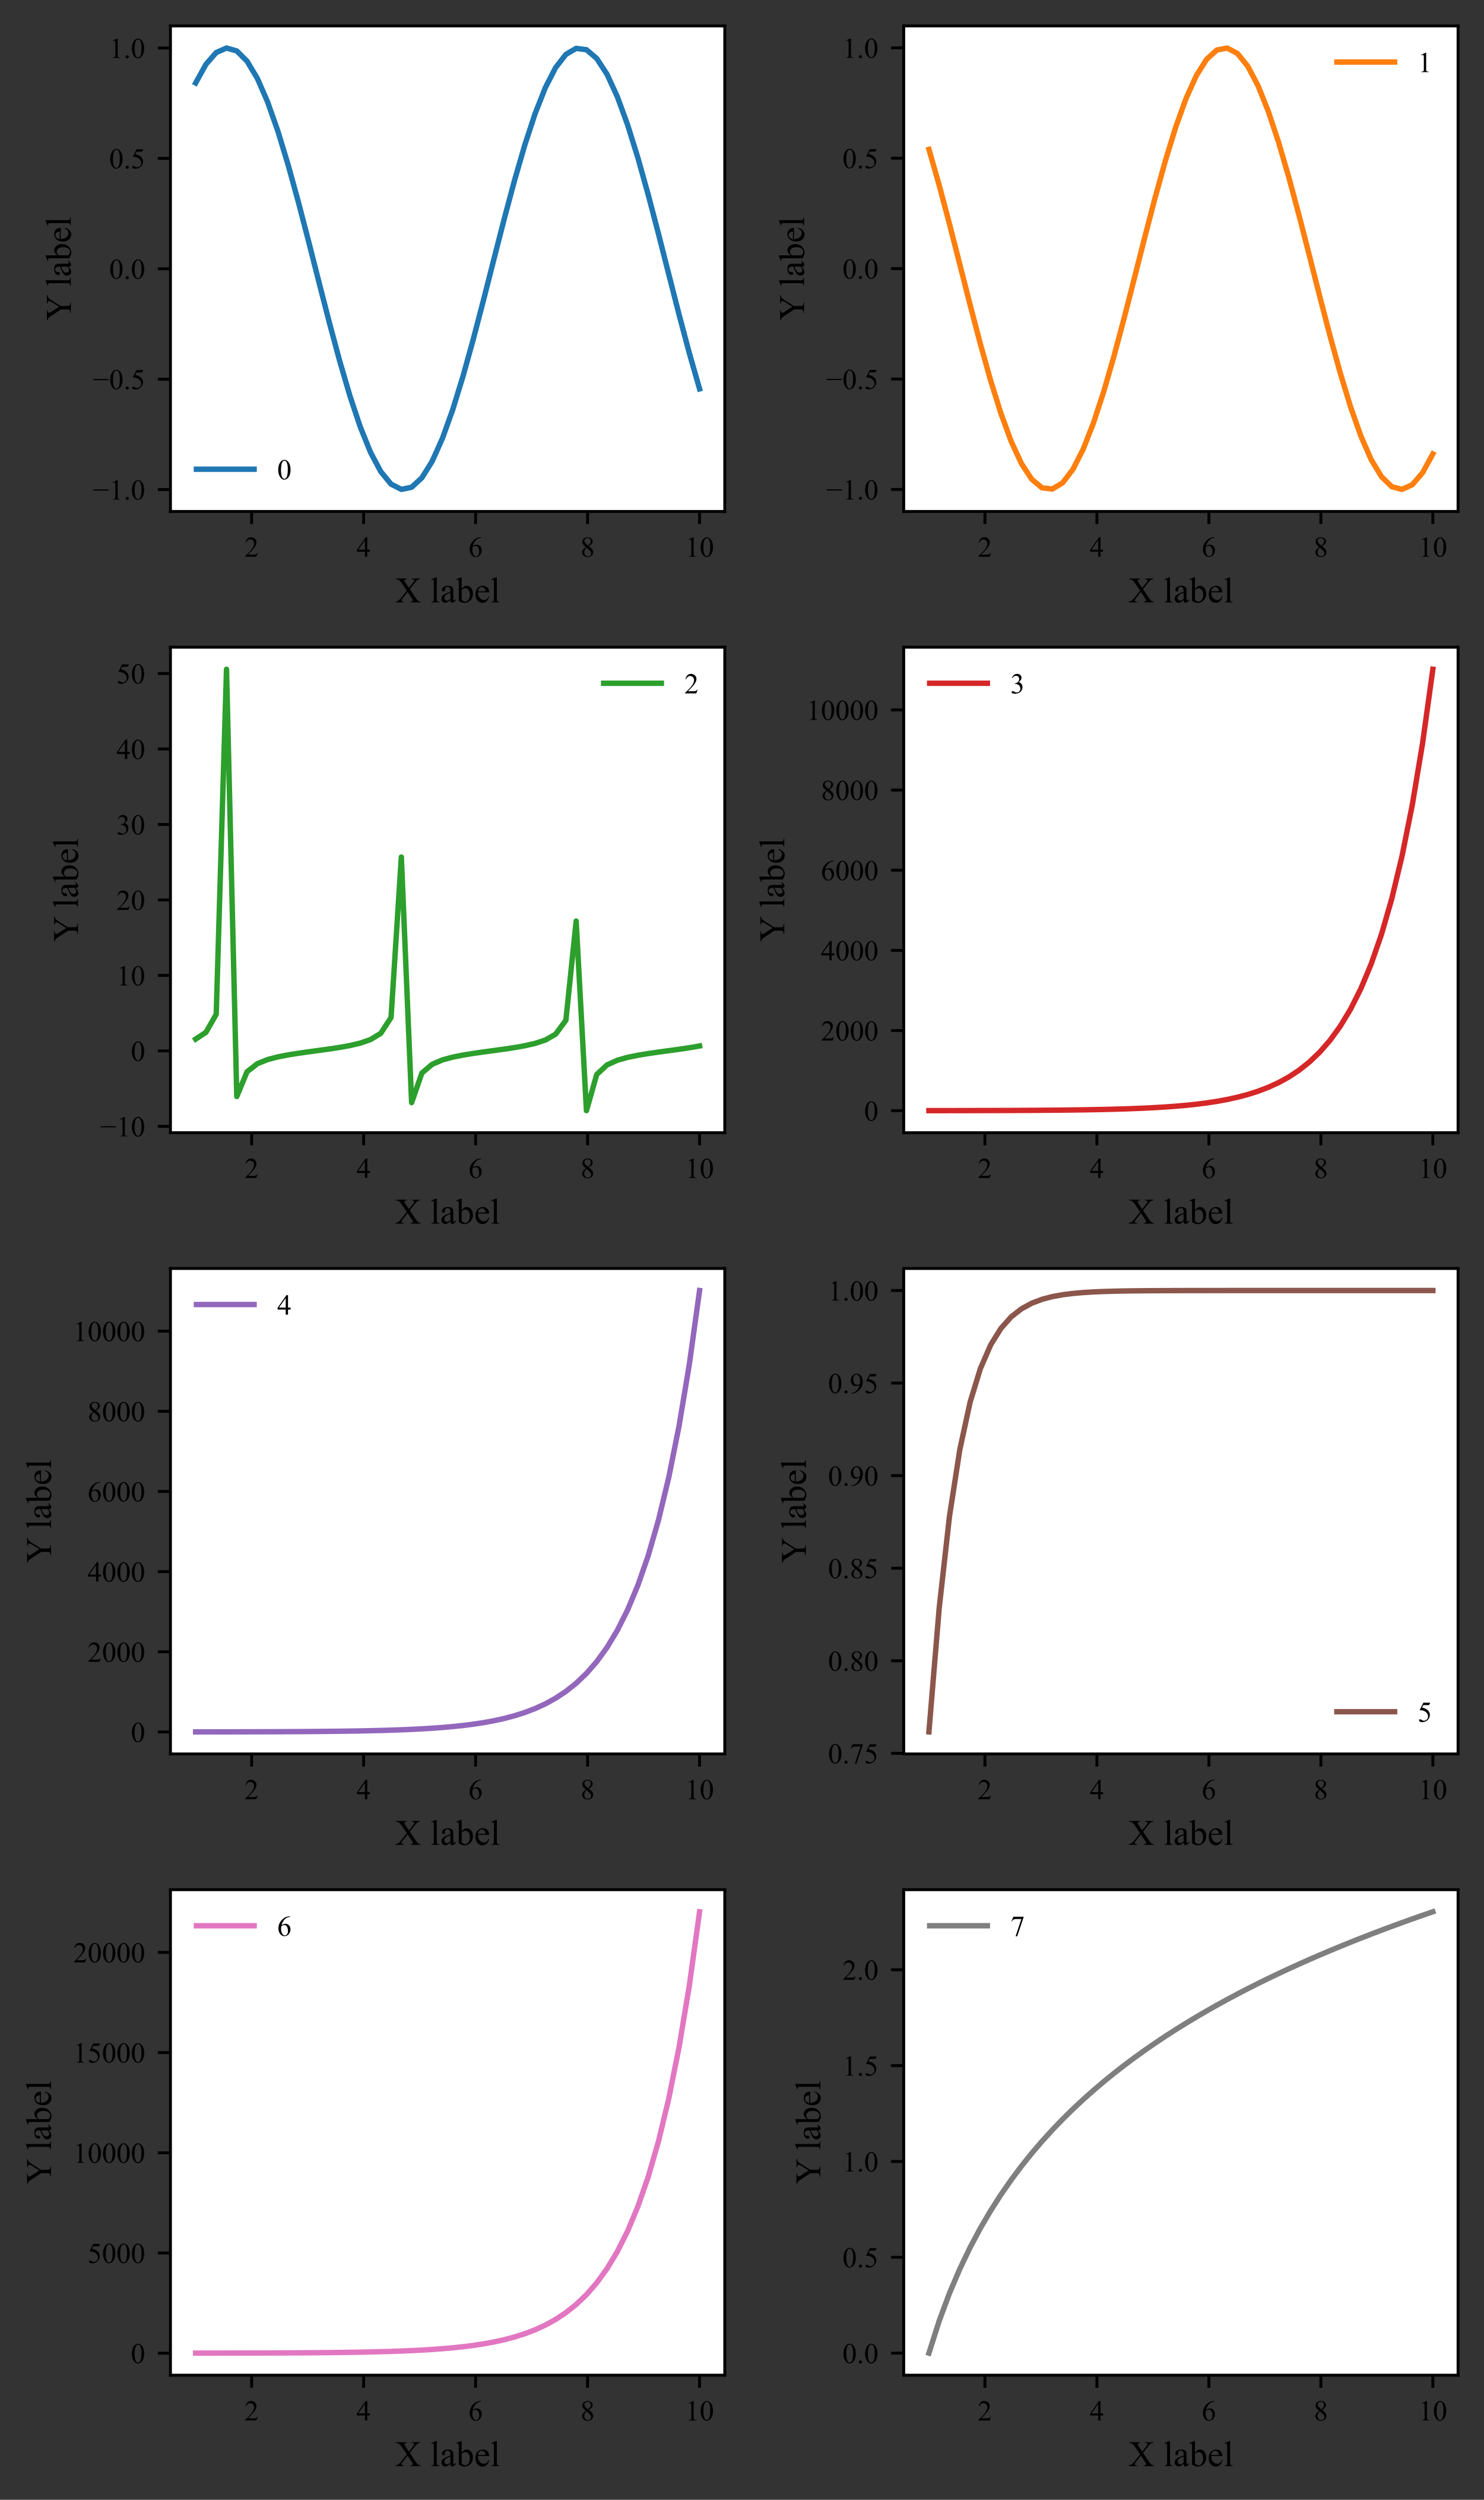 <?xml version="1.0" encoding="utf-8" standalone="no"?>
<!DOCTYPE svg PUBLIC "-//W3C//DTD SVG 1.1//EN"
  "http://www.w3.org/Graphics/SVG/1.1/DTD/svg11.dtd">
<!-- Created with matplotlib (https://matplotlib.org/) -->
<svg height="693.149pt" version="1.1" viewBox="0 0 411.643 693.149" width="411.643pt" xmlns="http://www.w3.org/2000/svg" xmlns:xlink="http://www.w3.org/1999/xlink">
 <rect x="0" y="0" width="411.643" height="693.149" fill="#333333" stroke="none"/>
 <defs>
  <style type="text/css">*{stroke-linecap:butt;stroke-linejoin:round;}</style>
 </defs>
 <g id="figure_1">
  <g id="patch_1">
   <path d="M 0 693.149 
L 411.643 693.149 
L 411.643 0 
L 0 0 
z
" style="fill:none;"/>
  </g>
  <g id="axes_1">
   <g id="patch_2">
    <path d="M 47.283 141.82 
L 201.043 141.82 
L 201.043 7.2 
L 47.283 7.2 
z
" style="fill:#ffffff;"/>
   </g>
   <g id="matplotlib.axis_1">
    <g id="xtick_1">
     <g id="line2d_1">
      <defs>
       <path d="M 0 0 
L 0 3.5 
" id="m3923f8da2c" style="stroke:#000000;stroke-width:0.8;"/>
      </defs>
      <g>
       <use style="stroke:#000000;stroke-width:0.8;" x="69.803" xlink:href="#m3923f8da2c" y="141.82"/>
      </g>
     </g>
     <g id="text_1">
      <!-- 2 -->
      <g transform="translate(67.803 154.375)scale(0.08 -0.08)">
       <defs>
        <path d="M 45.844 12.75 
L 41.219 0 
L 2.156 0 
L 2.156 1.812 
Q 19.391 17.531 26.422 27.484 
Q 33.453 37.453 33.453 45.703 
Q 33.453 52 29.594 56.047 
Q 25.734 60.109 20.359 60.109 
Q 15.484 60.109 11.594 57.25 
Q 7.719 54.391 5.859 48.875 
L 4.047 48.875 
Q 5.281 57.906 10.328 62.734 
Q 15.375 67.578 22.953 67.578 
Q 31 67.578 36.391 62.406 
Q 41.797 57.234 41.797 50.203 
Q 41.797 45.172 39.453 40.141 
Q 35.844 32.234 27.734 23.391 
Q 15.578 10.109 12.547 7.375 
L 29.828 7.375 
Q 35.109 7.375 37.234 7.766 
Q 39.359 8.156 41.062 9.344 
Q 42.781 10.547 44.047 12.75 
z
" id="TimesNewRomanPSMT-50"/>
       </defs>
       <use xlink:href="#TimesNewRomanPSMT-50"/>
      </g>
     </g>
    </g>
    <g id="xtick_2">
     <g id="line2d_2">
      <g>
       <use style="stroke:#000000;stroke-width:0.8;" x="100.866" xlink:href="#m3923f8da2c" y="141.82"/>
      </g>
     </g>
     <g id="text_2">
      <!-- 4 -->
      <g transform="translate(98.866 154.375)scale(0.08 -0.08)">
       <defs>
        <path d="M 46.531 24.422 
L 46.531 17.484 
L 37.641 17.484 
L 37.641 0 
L 29.594 0 
L 29.594 17.484 
L 1.562 17.484 
L 1.562 23.734 
L 32.281 67.578 
L 37.641 67.578 
L 37.641 24.422 
z
M 29.594 24.422 
L 29.594 57.281 
L 6.344 24.422 
z
" id="TimesNewRomanPSMT-52"/>
       </defs>
       <use xlink:href="#TimesNewRomanPSMT-52"/>
      </g>
     </g>
    </g>
    <g id="xtick_3">
     <g id="line2d_3">
      <g>
       <use style="stroke:#000000;stroke-width:0.8;" x="131.928" xlink:href="#m3923f8da2c" y="141.82"/>
      </g>
     </g>
     <g id="text_3">
      <!-- 6 -->
      <g transform="translate(129.928 154.375)scale(0.08 -0.08)">
       <defs>
        <path d="M 44.828 67.578 
L 44.828 65.766 
Q 38.375 65.141 34.297 63.203 
Q 30.219 61.281 26.234 57.328 
Q 22.266 53.375 19.656 48.516 
Q 17.047 43.656 15.281 36.969 
Q 22.312 41.797 29.391 41.797 
Q 36.188 41.797 41.156 36.328 
Q 46.141 30.859 46.141 22.266 
Q 46.141 13.969 41.109 7.125 
Q 35.062 -1.172 25.094 -1.172 
Q 18.312 -1.172 13.578 3.328 
Q 4.297 12.062 4.297 25.984 
Q 4.297 34.859 7.859 42.859 
Q 11.422 50.875 18.031 57.078 
Q 24.656 63.281 30.703 65.422 
Q 36.766 67.578 42 67.578 
z
M 14.453 33.406 
Q 13.578 26.812 13.578 22.75 
Q 13.578 18.062 15.312 12.562 
Q 17.047 7.078 20.453 3.859 
Q 22.953 1.562 26.516 1.562 
Q 30.766 1.562 34.109 5.562 
Q 37.453 9.578 37.453 17 
Q 37.453 25.344 34.125 31.438 
Q 30.812 37.547 24.703 37.547 
Q 22.859 37.547 20.734 36.766 
Q 18.609 35.984 14.453 33.406 
z
" id="TimesNewRomanPSMT-54"/>
       </defs>
       <use xlink:href="#TimesNewRomanPSMT-54"/>
      </g>
     </g>
    </g>
    <g id="xtick_4">
     <g id="line2d_4">
      <g>
       <use style="stroke:#000000;stroke-width:0.8;" x="162.991" xlink:href="#m3923f8da2c" y="141.82"/>
      </g>
     </g>
     <g id="text_4">
      <!-- 8 -->
      <g transform="translate(160.991 154.375)scale(0.08 -0.08)">
       <defs>
        <path d="M 19.188 33.344 
Q 11.328 39.797 9.047 43.703 
Q 6.781 47.609 6.781 51.812 
Q 6.781 58.25 11.766 62.906 
Q 16.75 67.578 25 67.578 
Q 33.016 67.578 37.891 63.234 
Q 42.781 58.891 42.781 53.328 
Q 42.781 49.609 40.141 45.75 
Q 37.5 41.891 29.156 36.672 
Q 37.75 30.031 40.531 26.219 
Q 44.234 21.234 44.234 15.719 
Q 44.234 8.734 38.906 3.781 
Q 33.594 -1.172 24.953 -1.172 
Q 15.531 -1.172 10.25 4.734 
Q 6.062 9.469 6.062 15.094 
Q 6.062 19.484 9.016 23.797 
Q 11.969 28.125 19.188 33.344 
z
M 26.859 38.578 
Q 32.719 43.844 34.281 46.891 
Q 35.844 49.953 35.844 53.812 
Q 35.844 58.938 32.953 61.844 
Q 30.078 64.75 25.094 64.75 
Q 20.125 64.75 17 61.859 
Q 13.875 58.984 13.875 55.125 
Q 13.875 52.594 15.156 50.047 
Q 16.453 47.516 18.844 45.219 
z
M 21.484 31.5 
Q 17.438 28.078 15.484 24.047 
Q 13.531 20.016 13.531 15.328 
Q 13.531 9.031 16.969 5.25 
Q 20.406 1.469 25.734 1.469 
Q 31 1.469 34.172 4.438 
Q 37.359 7.422 37.359 11.672 
Q 37.359 15.188 35.5 17.969 
Q 32.031 23.141 21.484 31.5 
z
" id="TimesNewRomanPSMT-56"/>
       </defs>
       <use xlink:href="#TimesNewRomanPSMT-56"/>
      </g>
     </g>
    </g>
    <g id="xtick_5">
     <g id="line2d_5">
      <g>
       <use style="stroke:#000000;stroke-width:0.8;" x="194.054" xlink:href="#m3923f8da2c" y="141.82"/>
      </g>
     </g>
     <g id="text_5">
      <!-- 10 -->
      <g transform="translate(190.054 154.375)scale(0.08 -0.08)">
       <defs>
        <path d="M 11.719 59.719 
L 27.828 67.578 
L 29.438 67.578 
L 29.438 11.672 
Q 29.438 6.109 29.906 4.734 
Q 30.375 3.375 31.828 2.641 
Q 33.297 1.906 37.797 1.812 
L 37.797 0 
L 12.891 0 
L 12.891 1.812 
Q 17.578 1.906 18.938 2.609 
Q 20.312 3.328 20.844 4.516 
Q 21.391 5.719 21.391 11.672 
L 21.391 47.406 
Q 21.391 54.641 20.906 56.688 
Q 20.562 58.25 19.656 58.984 
Q 18.75 59.719 17.484 59.719 
Q 15.672 59.719 12.453 58.203 
z
" id="TimesNewRomanPSMT-49"/>
        <path d="M 3.609 32.719 
Q 3.609 44.047 7.031 52.219 
Q 10.453 60.406 16.109 64.406 
Q 20.516 67.578 25.203 67.578 
Q 32.812 67.578 38.875 59.812 
Q 46.438 50.203 46.438 33.734 
Q 46.438 22.219 43.109 14.156 
Q 39.797 6.109 34.641 2.469 
Q 29.5 -1.172 24.703 -1.172 
Q 15.234 -1.172 8.938 10.016 
Q 3.609 19.438 3.609 32.719 
z
M 13.188 31.5 
Q 13.188 17.828 16.547 9.188 
Q 19.344 1.906 24.859 1.906 
Q 27.484 1.906 30.312 4.266 
Q 33.156 6.641 34.625 12.203 
Q 36.859 20.609 36.859 35.891 
Q 36.859 47.219 34.516 54.781 
Q 32.766 60.406 29.984 62.75 
Q 27.984 64.359 25.141 64.359 
Q 21.828 64.359 19.234 61.375 
Q 15.719 57.328 14.453 48.625 
Q 13.188 39.938 13.188 31.5 
z
" id="TimesNewRomanPSMT-48"/>
       </defs>
       <use xlink:href="#TimesNewRomanPSMT-49"/>
       <use x="50" xlink:href="#TimesNewRomanPSMT-48"/>
      </g>
     </g>
    </g>
    <g id="text_6">
     <!-- X label -->
     <g transform="translate(109.585 167.03)scale(0.1 -0.1)">
      <defs>
       <path d="M 40.828 36.672 
L 55.031 15.484 
Q 60.938 6.688 63.797 4.359 
Q 66.656 2.047 71.047 1.812 
L 71.047 0 
L 42.625 0 
L 42.625 1.812 
Q 45.453 1.859 46.828 2.391 
Q 47.859 2.828 48.516 3.734 
Q 49.172 4.641 49.172 5.562 
Q 49.172 6.688 48.734 7.812 
Q 48.391 8.641 46.047 12.109 
L 34.812 29.109 
L 20.953 11.328 
Q 18.75 8.5 18.312 7.547 
Q 17.875 6.594 17.875 5.562 
Q 17.875 4 19.188 2.969 
Q 20.516 1.953 24.219 1.812 
L 24.219 0 
L 0.734 0 
L 0.734 1.812 
Q 3.219 2.047 5.031 2.828 
Q 8.062 4.109 10.797 6.25 
Q 13.531 8.406 17.047 12.844 
L 32.672 32.562 
L 19.625 51.656 
Q 14.312 59.422 10.594 61.844 
Q 6.891 64.266 2.047 64.406 
L 2.047 66.219 
L 32.672 66.219 
L 32.672 64.406 
Q 28.766 64.266 27.312 63.141 
Q 25.875 62.016 25.875 60.641 
Q 25.875 58.844 28.219 55.375 
L 38.375 40.188 
L 50.141 55.078 
Q 52.203 57.719 52.656 58.688 
Q 53.125 59.672 53.125 60.688 
Q 53.125 61.719 52.547 62.5 
Q 51.812 63.531 50.688 63.938 
Q 49.562 64.359 46.047 64.406 
L 46.047 66.219 
L 69.531 66.219 
L 69.531 64.406 
Q 66.75 64.266 64.984 63.531 
Q 62.359 62.406 60.156 60.5 
Q 57.953 58.594 53.953 53.469 
z
" id="TimesNewRomanPSMT-88"/>
       <path id="TimesNewRomanPSMT-32"/>
       <path d="M 18.5 69.438 
L 18.5 10.109 
Q 18.5 5.906 19.109 4.531 
Q 19.734 3.172 21 2.469 
Q 22.266 1.766 25.734 1.766 
L 25.734 0 
L 3.812 0 
L 3.812 1.766 
Q 6.891 1.766 8 2.391 
Q 9.125 3.031 9.766 4.484 
Q 10.406 5.953 10.406 10.109 
L 10.406 50.734 
Q 10.406 58.297 10.062 60.031 
Q 9.719 61.766 8.953 62.391 
Q 8.203 63.031 7.031 63.031 
Q 5.766 63.031 3.812 62.25 
L 2.984 63.969 
L 16.312 69.438 
z
" id="TimesNewRomanPSMT-108"/>
       <path d="M 28.469 6.453 
Q 21.578 1.125 19.828 0.297 
Q 17.188 -0.922 14.203 -0.922 
Q 9.578 -0.922 6.562 2.25 
Q 3.562 5.422 3.562 10.594 
Q 3.562 13.875 5.031 16.266 
Q 7.031 19.578 11.984 22.5 
Q 16.938 25.438 28.469 29.641 
L 28.469 31.391 
Q 28.469 38.094 26.344 40.578 
Q 24.219 43.062 20.172 43.062 
Q 17.094 43.062 15.281 41.406 
Q 13.422 39.75 13.422 37.594 
L 13.531 34.766 
Q 13.531 32.516 12.375 31.297 
Q 11.234 30.078 9.375 30.078 
Q 7.562 30.078 6.422 31.344 
Q 5.281 32.625 5.281 34.812 
Q 5.281 39.016 9.578 42.531 
Q 13.875 46.047 21.625 46.047 
Q 27.594 46.047 31.391 44.047 
Q 34.281 42.531 35.641 39.312 
Q 36.531 37.203 36.531 30.719 
L 36.531 15.531 
Q 36.531 9.125 36.766 7.688 
Q 37.016 6.25 37.578 5.766 
Q 38.141 5.281 38.875 5.281 
Q 39.656 5.281 40.234 5.609 
Q 41.266 6.25 44.188 9.188 
L 44.188 6.453 
Q 38.719 -0.875 33.734 -0.875 
Q 31.344 -0.875 29.922 0.781 
Q 28.516 2.438 28.469 6.453 
z
M 28.469 9.625 
L 28.469 26.656 
Q 21.094 23.734 18.953 22.516 
Q 15.094 20.359 13.422 18.016 
Q 11.766 15.672 11.766 12.891 
Q 11.766 9.375 13.859 7.047 
Q 15.969 4.734 18.703 4.734 
Q 22.406 4.734 28.469 9.625 
z
" id="TimesNewRomanPSMT-97"/>
       <path d="M 15.375 37.016 
Q 21.875 46.047 29.391 46.047 
Q 36.281 46.047 41.406 40.156 
Q 46.531 34.281 46.531 24.078 
Q 46.531 12.156 38.625 4.891 
Q 31.844 -1.375 23.484 -1.375 
Q 19.578 -1.375 15.547 0.047 
Q 11.531 1.469 7.328 4.297 
L 7.328 50.641 
Q 7.328 58.25 6.953 60 
Q 6.594 61.766 5.812 62.391 
Q 5.031 63.031 3.859 63.031 
Q 2.484 63.031 0.438 62.25 
L -0.25 63.969 
L 13.188 69.438 
L 15.375 69.438 
z
M 15.375 33.891 
L 15.375 7.125 
Q 17.875 4.688 20.531 3.438 
Q 23.188 2.203 25.984 2.203 
Q 30.422 2.203 34.25 7.078 
Q 38.094 11.969 38.094 21.297 
Q 38.094 29.891 34.25 34.5 
Q 30.422 39.109 25.531 39.109 
Q 22.953 39.109 20.359 37.797 
Q 18.406 36.812 15.375 33.891 
z
" id="TimesNewRomanPSMT-98"/>
       <path d="M 10.641 27.875 
Q 10.594 17.922 15.484 12.25 
Q 20.359 6.594 26.953 6.594 
Q 31.344 6.594 34.594 9 
Q 37.844 11.422 40.047 17.281 
L 41.547 16.312 
Q 40.531 9.625 35.594 4.125 
Q 30.672 -1.375 23.25 -1.375 
Q 15.188 -1.375 9.453 4.906 
Q 3.719 11.188 3.719 21.781 
Q 3.719 33.25 9.594 39.672 
Q 15.484 46.094 24.359 46.094 
Q 31.891 46.094 36.719 41.141 
Q 41.547 36.188 41.547 27.875 
z
M 10.641 30.719 
L 31.344 30.719 
Q 31.109 35.016 30.328 36.766 
Q 29.109 39.5 26.688 41.062 
Q 24.266 42.625 21.625 42.625 
Q 17.578 42.625 14.375 39.469 
Q 11.188 36.328 10.641 30.719 
z
" id="TimesNewRomanPSMT-101"/>
      </defs>
      <use xlink:href="#TimesNewRomanPSMT-88"/>
      <use x="72.217" xlink:href="#TimesNewRomanPSMT-32"/>
      <use x="97.217" xlink:href="#TimesNewRomanPSMT-108"/>
      <use x="125" xlink:href="#TimesNewRomanPSMT-97"/>
      <use x="169.385" xlink:href="#TimesNewRomanPSMT-98"/>
      <use x="219.385" xlink:href="#TimesNewRomanPSMT-101"/>
      <use x="263.77" xlink:href="#TimesNewRomanPSMT-108"/>
     </g>
    </g>
   </g>
   <g id="matplotlib.axis_2">
    <g id="ytick_1">
     <g id="line2d_6">
      <defs>
       <path d="M 0 0 
L -3.5 0 
" id="ma1eed96662" style="stroke:#000000;stroke-width:0.8;"/>
      </defs>
      <g>
       <use style="stroke:#000000;stroke-width:0.8;" x="47.283" xlink:href="#ma1eed96662" y="135.747"/>
      </g>
     </g>
     <g id="text_7">
      <!-- −1.0 -->
      <g transform="translate(25.772 138.525)scale(0.08 -0.08)">
       <defs>
        <path d="M 54.438 31.25 
L 1.812 31.25 
L 1.812 35.25 
L 54.438 35.25 
z
" id="TimesNewRomanPSMT-8722"/>
        <path d="M 12.5 9.469 
Q 14.797 9.469 16.359 7.875 
Q 17.922 6.297 17.922 4.047 
Q 17.922 1.812 16.328 0.219 
Q 14.75 -1.375 12.5 -1.375 
Q 10.25 -1.375 8.656 0.219 
Q 7.078 1.812 7.078 4.047 
Q 7.078 6.344 8.656 7.906 
Q 10.25 9.469 12.5 9.469 
z
" id="TimesNewRomanPSMT-46"/>
       </defs>
       <use xlink:href="#TimesNewRomanPSMT-8722"/>
       <use x="56.396" xlink:href="#TimesNewRomanPSMT-49"/>
       <use x="106.396" xlink:href="#TimesNewRomanPSMT-46"/>
       <use x="131.396" xlink:href="#TimesNewRomanPSMT-48"/>
      </g>
     </g>
    </g>
    <g id="ytick_2">
     <g id="line2d_7">
      <g>
       <use style="stroke:#000000;stroke-width:0.8;" x="47.283" xlink:href="#ma1eed96662" y="105.137"/>
      </g>
     </g>
     <g id="text_8">
      <!-- −0.5 -->
      <g transform="translate(25.772 107.915)scale(0.08 -0.08)">
       <defs>
        <path d="M 43.406 66.219 
L 39.594 57.906 
L 19.672 57.906 
L 15.328 49.031 
Q 28.266 47.125 35.844 39.406 
Q 42.328 32.766 42.328 23.781 
Q 42.328 18.562 40.203 14.109 
Q 38.094 9.672 34.859 6.547 
Q 31.641 3.422 27.688 1.516 
Q 22.078 -1.172 16.156 -1.172 
Q 10.203 -1.172 7.484 0.844 
Q 4.781 2.875 4.781 5.328 
Q 4.781 6.688 5.906 7.734 
Q 7.031 8.797 8.734 8.797 
Q 10.016 8.797 10.969 8.406 
Q 11.922 8.016 14.203 6.391 
Q 17.875 3.859 21.625 3.859 
Q 27.344 3.859 31.656 8.172 
Q 35.984 12.5 35.984 18.703 
Q 35.984 24.703 32.125 29.906 
Q 28.266 35.109 21.484 37.938 
Q 16.156 40.141 6.984 40.484 
L 19.672 66.219 
z
" id="TimesNewRomanPSMT-53"/>
       </defs>
       <use xlink:href="#TimesNewRomanPSMT-8722"/>
       <use x="56.396" xlink:href="#TimesNewRomanPSMT-48"/>
       <use x="106.396" xlink:href="#TimesNewRomanPSMT-46"/>
       <use x="131.396" xlink:href="#TimesNewRomanPSMT-53"/>
      </g>
     </g>
    </g>
    <g id="ytick_3">
     <g id="line2d_8">
      <g>
       <use style="stroke:#000000;stroke-width:0.8;" x="47.283" xlink:href="#ma1eed96662" y="74.527"/>
      </g>
     </g>
     <g id="text_9">
      <!-- 0.0 -->
      <g transform="translate(30.283 77.305)scale(0.08 -0.08)">
       <use xlink:href="#TimesNewRomanPSMT-48"/>
       <use x="50" xlink:href="#TimesNewRomanPSMT-46"/>
       <use x="75" xlink:href="#TimesNewRomanPSMT-48"/>
      </g>
     </g>
    </g>
    <g id="ytick_4">
     <g id="line2d_9">
      <g>
       <use style="stroke:#000000;stroke-width:0.8;" x="47.283" xlink:href="#ma1eed96662" y="43.917"/>
      </g>
     </g>
     <g id="text_10">
      <!-- 0.5 -->
      <g transform="translate(30.283 46.695)scale(0.08 -0.08)">
       <use xlink:href="#TimesNewRomanPSMT-48"/>
       <use x="50" xlink:href="#TimesNewRomanPSMT-46"/>
       <use x="75" xlink:href="#TimesNewRomanPSMT-53"/>
      </g>
     </g>
    </g>
    <g id="ytick_5">
     <g id="line2d_10">
      <g>
       <use style="stroke:#000000;stroke-width:0.8;" x="47.283" xlink:href="#ma1eed96662" y="13.307"/>
      </g>
     </g>
     <g id="text_11">
      <!-- 1.0 -->
      <g transform="translate(30.283 16.085)scale(0.08 -0.08)">
       <use xlink:href="#TimesNewRomanPSMT-49"/>
       <use x="50" xlink:href="#TimesNewRomanPSMT-46"/>
       <use x="75" xlink:href="#TimesNewRomanPSMT-48"/>
      </g>
     </g>
    </g>
    <g id="text_12">
     <!-- Y label -->
     <g transform="translate(19.633 88.901)rotate(-90)scale(0.1 -0.1)">
      <defs>
       <path d="M 47.656 66.219 
L 70.75 66.219 
L 70.75 64.406 
L 69.484 64.406 
Q 68.219 64.406 65.766 63.281 
Q 63.328 62.156 61.328 60.047 
Q 59.328 57.953 56.391 53.219 
L 40.438 28.078 
L 40.438 11.469 
Q 40.438 5.375 41.797 3.859 
Q 43.656 1.812 47.656 1.812 
L 49.812 1.812 
L 49.812 0 
L 21.688 0 
L 21.688 1.812 
L 24.031 1.812 
Q 28.219 1.812 29.984 4.344 
Q 31.062 5.906 31.062 11.469 
L 31.062 27.156 
L 12.891 54.891 
Q 9.672 59.766 8.516 60.984 
Q 7.375 62.203 3.766 63.922 
Q 2.781 64.406 0.922 64.406 
L 0.922 66.219 
L 29.25 66.219 
L 29.25 64.406 
L 27.781 64.406 
Q 25.484 64.406 23.547 63.328 
Q 21.625 62.25 21.625 60.109 
Q 21.625 58.344 24.609 53.766 
L 38.422 32.422 
L 51.422 52.828 
Q 54.344 57.422 54.344 59.672 
Q 54.344 61.031 53.641 62.109 
Q 52.938 63.188 51.609 63.797 
Q 50.297 64.406 47.656 64.406 
z
" id="TimesNewRomanPSMT-89"/>
      </defs>
      <use xlink:href="#TimesNewRomanPSMT-89"/>
      <use x="68.467" xlink:href="#TimesNewRomanPSMT-32"/>
      <use x="93.467" xlink:href="#TimesNewRomanPSMT-108"/>
      <use x="121.25" xlink:href="#TimesNewRomanPSMT-97"/>
      <use x="165.635" xlink:href="#TimesNewRomanPSMT-98"/>
      <use x="215.635" xlink:href="#TimesNewRomanPSMT-101"/>
      <use x="260.02" xlink:href="#TimesNewRomanPSMT-108"/>
     </g>
    </g>
   </g>
   <g id="line2d_11">
    <path clip-path="url(#pe8a39a0b93)" d="M 54.272 23.012 
L 57.125 17.837 
L 59.977 14.57 
L 62.83 13.319 
L 65.683 14.128 
L 68.535 16.968 
L 71.388 21.745 
L 74.241 28.297 
L 77.093 36.405 
L 79.946 45.795 
L 82.799 56.152 
L 85.651 67.126 
L 88.504 78.35 
L 91.357 89.446 
L 94.21 100.039 
L 97.062 109.774 
L 99.915 118.323 
L 102.768 125.399 
L 105.62 130.764 
L 108.473 134.237 
L 111.326 135.701 
L 114.178 135.107 
L 117.031 132.475 
L 119.884 127.894 
L 122.736 121.517 
L 125.589 113.56 
L 128.442 104.289 
L 131.295 94.017 
L 134.147 83.09 
L 137 71.874 
L 139.853 60.748 
L 142.705 50.085 
L 145.558 40.245 
L 148.411 31.558 
L 151.263 24.316 
L 154.116 18.764 
L 156.969 15.087 
L 159.821 13.41 
L 162.674 13.789 
L 165.527 16.212 
L 168.38 20.596 
L 171.232 26.795 
L 174.085 34.599 
L 176.938 43.747 
L 179.79 53.93 
L 182.643 64.806 
L 185.496 76.009 
L 188.348 87.162 
L 191.201 97.89 
L 194.054 107.832 
" style="fill:none;stroke:#1f77b3;stroke-linecap:square;stroke-width:1.5;"/>
   </g>
   <g id="patch_3">
    <path d="M 47.283 141.82 
L 47.283 7.2 
" style="fill:none;stroke:#000000;stroke-linecap:square;stroke-linejoin:miter;stroke-width:0.8;"/>
   </g>
   <g id="patch_4">
    <path d="M 201.043 141.82 
L 201.043 7.2 
" style="fill:none;stroke:#000000;stroke-linecap:square;stroke-linejoin:miter;stroke-width:0.8;"/>
   </g>
   <g id="patch_5">
    <path d="M 47.283 141.82 
L 201.043 141.82 
" style="fill:none;stroke:#000000;stroke-linecap:square;stroke-linejoin:miter;stroke-width:0.8;"/>
   </g>
   <g id="patch_6">
    <path d="M 47.283 7.2 
L 201.043 7.2 
" style="fill:none;stroke:#000000;stroke-linecap:square;stroke-linejoin:miter;stroke-width:0.8;"/>
   </g>
   <g id="legend_1">
    <g id="line2d_12">
     <path d="M 54.483 130.109 
L 70.483 130.109 
" style="fill:none;stroke:#1f77b3;stroke-linecap:square;stroke-width:1.5;"/>
    </g>
    <g id="line2d_13"/>
    <g id="text_13">
     <!-- 0 -->
     <g transform="translate(76.883 132.909)scale(0.08 -0.08)">
      <use xlink:href="#TimesNewRomanPSMT-48"/>
     </g>
    </g>
   </g>
  </g>
  <g id="axes_2">
   <g id="patch_7">
    <path d="M 250.683 141.82 
L 404.443 141.82 
L 404.443 7.2 
L 250.683 7.2 
z
" style="fill:#ffffff;"/>
   </g>
   <g id="matplotlib.axis_3">
    <g id="xtick_6">
     <g id="line2d_14">
      <g>
       <use style="stroke:#000000;stroke-width:0.8;" x="273.203" xlink:href="#m3923f8da2c" y="141.82"/>
      </g>
     </g>
     <g id="text_14">
      <!-- 2 -->
      <g transform="translate(271.203 154.375)scale(0.08 -0.08)">
       <use xlink:href="#TimesNewRomanPSMT-50"/>
      </g>
     </g>
    </g>
    <g id="xtick_7">
     <g id="line2d_15">
      <g>
       <use style="stroke:#000000;stroke-width:0.8;" x="304.266" xlink:href="#m3923f8da2c" y="141.82"/>
      </g>
     </g>
     <g id="text_15">
      <!-- 4 -->
      <g transform="translate(302.266 154.375)scale(0.08 -0.08)">
       <use xlink:href="#TimesNewRomanPSMT-52"/>
      </g>
     </g>
    </g>
    <g id="xtick_8">
     <g id="line2d_16">
      <g>
       <use style="stroke:#000000;stroke-width:0.8;" x="335.328" xlink:href="#m3923f8da2c" y="141.82"/>
      </g>
     </g>
     <g id="text_16">
      <!-- 6 -->
      <g transform="translate(333.328 154.375)scale(0.08 -0.08)">
       <use xlink:href="#TimesNewRomanPSMT-54"/>
      </g>
     </g>
    </g>
    <g id="xtick_9">
     <g id="line2d_17">
      <g>
       <use style="stroke:#000000;stroke-width:0.8;" x="366.391" xlink:href="#m3923f8da2c" y="141.82"/>
      </g>
     </g>
     <g id="text_17">
      <!-- 8 -->
      <g transform="translate(364.391 154.375)scale(0.08 -0.08)">
       <use xlink:href="#TimesNewRomanPSMT-56"/>
      </g>
     </g>
    </g>
    <g id="xtick_10">
     <g id="line2d_18">
      <g>
       <use style="stroke:#000000;stroke-width:0.8;" x="397.454" xlink:href="#m3923f8da2c" y="141.82"/>
      </g>
     </g>
     <g id="text_18">
      <!-- 10 -->
      <g transform="translate(393.454 154.375)scale(0.08 -0.08)">
       <use xlink:href="#TimesNewRomanPSMT-49"/>
       <use x="50" xlink:href="#TimesNewRomanPSMT-48"/>
      </g>
     </g>
    </g>
    <g id="text_19">
     <!-- X label -->
     <g transform="translate(312.985 167.03)scale(0.1 -0.1)">
      <use xlink:href="#TimesNewRomanPSMT-88"/>
      <use x="72.217" xlink:href="#TimesNewRomanPSMT-32"/>
      <use x="97.217" xlink:href="#TimesNewRomanPSMT-108"/>
      <use x="125" xlink:href="#TimesNewRomanPSMT-97"/>
      <use x="169.385" xlink:href="#TimesNewRomanPSMT-98"/>
      <use x="219.385" xlink:href="#TimesNewRomanPSMT-101"/>
      <use x="263.77" xlink:href="#TimesNewRomanPSMT-108"/>
     </g>
    </g>
   </g>
   <g id="matplotlib.axis_4">
    <g id="ytick_6">
     <g id="line2d_19">
      <g>
       <use style="stroke:#000000;stroke-width:0.8;" x="250.683" xlink:href="#ma1eed96662" y="135.719"/>
      </g>
     </g>
     <g id="text_20">
      <!-- −1.0 -->
      <g transform="translate(229.172 138.496)scale(0.08 -0.08)">
       <use xlink:href="#TimesNewRomanPSMT-8722"/>
       <use x="56.396" xlink:href="#TimesNewRomanPSMT-49"/>
       <use x="106.396" xlink:href="#TimesNewRomanPSMT-46"/>
       <use x="131.396" xlink:href="#TimesNewRomanPSMT-48"/>
      </g>
     </g>
    </g>
    <g id="ytick_7">
     <g id="line2d_20">
      <g>
       <use style="stroke:#000000;stroke-width:0.8;" x="250.683" xlink:href="#ma1eed96662" y="105.105"/>
      </g>
     </g>
     <g id="text_21">
      <!-- −0.5 -->
      <g transform="translate(229.172 107.882)scale(0.08 -0.08)">
       <use xlink:href="#TimesNewRomanPSMT-8722"/>
       <use x="56.396" xlink:href="#TimesNewRomanPSMT-48"/>
       <use x="106.396" xlink:href="#TimesNewRomanPSMT-46"/>
       <use x="131.396" xlink:href="#TimesNewRomanPSMT-53"/>
      </g>
     </g>
    </g>
    <g id="ytick_8">
     <g id="line2d_21">
      <g>
       <use style="stroke:#000000;stroke-width:0.8;" x="250.683" xlink:href="#ma1eed96662" y="74.49"/>
      </g>
     </g>
     <g id="text_22">
      <!-- 0.0 -->
      <g transform="translate(233.683 77.268)scale(0.08 -0.08)">
       <use xlink:href="#TimesNewRomanPSMT-48"/>
       <use x="50" xlink:href="#TimesNewRomanPSMT-46"/>
       <use x="75" xlink:href="#TimesNewRomanPSMT-48"/>
      </g>
     </g>
    </g>
    <g id="ytick_9">
     <g id="line2d_22">
      <g>
       <use style="stroke:#000000;stroke-width:0.8;" x="250.683" xlink:href="#ma1eed96662" y="43.876"/>
      </g>
     </g>
     <g id="text_23">
      <!-- 0.5 -->
      <g transform="translate(233.683 46.653)scale(0.08 -0.08)">
       <use xlink:href="#TimesNewRomanPSMT-48"/>
       <use x="50" xlink:href="#TimesNewRomanPSMT-46"/>
       <use x="75" xlink:href="#TimesNewRomanPSMT-53"/>
      </g>
     </g>
    </g>
    <g id="ytick_10">
     <g id="line2d_23">
      <g>
       <use style="stroke:#000000;stroke-width:0.8;" x="250.683" xlink:href="#ma1eed96662" y="13.262"/>
      </g>
     </g>
     <g id="text_24">
      <!-- 1.0 -->
      <g transform="translate(233.683 16.039)scale(0.08 -0.08)">
       <use xlink:href="#TimesNewRomanPSMT-49"/>
       <use x="50" xlink:href="#TimesNewRomanPSMT-46"/>
       <use x="75" xlink:href="#TimesNewRomanPSMT-48"/>
      </g>
     </g>
    </g>
    <g id="text_25">
     <!-- Y label -->
     <g transform="translate(223.032 88.901)rotate(-90)scale(0.1 -0.1)">
      <use xlink:href="#TimesNewRomanPSMT-89"/>
      <use x="68.467" xlink:href="#TimesNewRomanPSMT-32"/>
      <use x="93.467" xlink:href="#TimesNewRomanPSMT-108"/>
      <use x="121.25" xlink:href="#TimesNewRomanPSMT-97"/>
      <use x="165.635" xlink:href="#TimesNewRomanPSMT-98"/>
      <use x="215.635" xlink:href="#TimesNewRomanPSMT-101"/>
      <use x="260.02" xlink:href="#TimesNewRomanPSMT-108"/>
     </g>
    </g>
   </g>
   <g id="line2d_24">
    <path clip-path="url(#pf210fd1db6)" d="M 257.672 41.408 
L 260.525 51.375 
L 263.377 62.119 
L 266.23 73.279 
L 269.083 84.481 
L 271.935 95.346 
L 274.788 105.509 
L 277.641 114.629 
L 280.493 122.399 
L 283.346 128.557 
L 286.199 132.896 
L 289.051 135.27 
L 291.904 135.599 
L 294.757 133.873 
L 297.61 130.149 
L 300.462 124.553 
L 303.315 117.272 
L 306.168 108.552 
L 309.02 98.687 
L 311.873 88.007 
L 314.726 76.873 
L 317.578 65.658 
L 320.431 54.741 
L 323.284 44.488 
L 326.136 35.244 
L 328.989 27.32 
L 331.842 20.984 
L 334.695 16.447 
L 337.547 13.863 
L 340.4 13.319 
L 343.253 14.833 
L 346.105 18.353 
L 348.958 23.762 
L 351.811 30.878 
L 354.663 39.46 
L 357.516 49.221 
L 360.369 59.833 
L 363.221 70.937 
L 366.074 82.161 
L 368.927 93.127 
L 371.78 103.466 
L 374.632 112.83 
L 377.485 120.904 
L 380.338 127.417 
L 383.19 132.149 
L 386.043 134.942 
L 388.896 135.701 
L 391.748 134.401 
L 394.601 131.085 
L 397.454 125.865 
" style="fill:none;stroke:#fe7f0e;stroke-linecap:square;stroke-width:1.5;"/>
   </g>
   <g id="patch_8">
    <path d="M 250.683 141.82 
L 250.683 7.2 
" style="fill:none;stroke:#000000;stroke-linecap:square;stroke-linejoin:miter;stroke-width:0.8;"/>
   </g>
   <g id="patch_9">
    <path d="M 404.443 141.82 
L 404.443 7.2 
" style="fill:none;stroke:#000000;stroke-linecap:square;stroke-linejoin:miter;stroke-width:0.8;"/>
   </g>
   <g id="patch_10">
    <path d="M 250.683 141.82 
L 404.443 141.82 
" style="fill:none;stroke:#000000;stroke-linecap:square;stroke-linejoin:miter;stroke-width:0.8;"/>
   </g>
   <g id="patch_11">
    <path d="M 250.683 7.2 
L 404.443 7.2 
" style="fill:none;stroke:#000000;stroke-linecap:square;stroke-linejoin:miter;stroke-width:0.8;"/>
   </g>
   <g id="legend_2">
    <g id="line2d_25">
     <path d="M 370.843 17.2 
L 386.843 17.2 
" style="fill:none;stroke:#fe7f0e;stroke-linecap:square;stroke-width:1.5;"/>
    </g>
    <g id="line2d_26"/>
    <g id="text_26">
     <!-- 1 -->
     <g transform="translate(393.243 20)scale(0.08 -0.08)">
      <use xlink:href="#TimesNewRomanPSMT-49"/>
     </g>
    </g>
   </g>
  </g>
  <g id="axes_3">
   <g id="patch_12">
    <path d="M 47.283 314.08 
L 201.043 314.08 
L 201.043 179.46 
L 47.283 179.46 
z
" style="fill:#ffffff;"/>
   </g>
   <g id="matplotlib.axis_5">
    <g id="xtick_11">
     <g id="line2d_27">
      <g>
       <use style="stroke:#000000;stroke-width:0.8;" x="69.803" xlink:href="#m3923f8da2c" y="314.08"/>
      </g>
     </g>
     <g id="text_27">
      <!-- 2 -->
      <g transform="translate(67.803 326.635)scale(0.08 -0.08)">
       <use xlink:href="#TimesNewRomanPSMT-50"/>
      </g>
     </g>
    </g>
    <g id="xtick_12">
     <g id="line2d_28">
      <g>
       <use style="stroke:#000000;stroke-width:0.8;" x="100.866" xlink:href="#m3923f8da2c" y="314.08"/>
      </g>
     </g>
     <g id="text_28">
      <!-- 4 -->
      <g transform="translate(98.866 326.635)scale(0.08 -0.08)">
       <use xlink:href="#TimesNewRomanPSMT-52"/>
      </g>
     </g>
    </g>
    <g id="xtick_13">
     <g id="line2d_29">
      <g>
       <use style="stroke:#000000;stroke-width:0.8;" x="131.928" xlink:href="#m3923f8da2c" y="314.08"/>
      </g>
     </g>
     <g id="text_29">
      <!-- 6 -->
      <g transform="translate(129.928 326.635)scale(0.08 -0.08)">
       <use xlink:href="#TimesNewRomanPSMT-54"/>
      </g>
     </g>
    </g>
    <g id="xtick_14">
     <g id="line2d_30">
      <g>
       <use style="stroke:#000000;stroke-width:0.8;" x="162.991" xlink:href="#m3923f8da2c" y="314.08"/>
      </g>
     </g>
     <g id="text_30">
      <!-- 8 -->
      <g transform="translate(160.991 326.635)scale(0.08 -0.08)">
       <use xlink:href="#TimesNewRomanPSMT-56"/>
      </g>
     </g>
    </g>
    <g id="xtick_15">
     <g id="line2d_31">
      <g>
       <use style="stroke:#000000;stroke-width:0.8;" x="194.054" xlink:href="#m3923f8da2c" y="314.08"/>
      </g>
     </g>
     <g id="text_31">
      <!-- 10 -->
      <g transform="translate(190.054 326.635)scale(0.08 -0.08)">
       <use xlink:href="#TimesNewRomanPSMT-49"/>
       <use x="50" xlink:href="#TimesNewRomanPSMT-48"/>
      </g>
     </g>
    </g>
    <g id="text_32">
     <!-- X label -->
     <g transform="translate(109.585 339.29)scale(0.1 -0.1)">
      <use xlink:href="#TimesNewRomanPSMT-88"/>
      <use x="72.217" xlink:href="#TimesNewRomanPSMT-32"/>
      <use x="97.217" xlink:href="#TimesNewRomanPSMT-108"/>
      <use x="125" xlink:href="#TimesNewRomanPSMT-97"/>
      <use x="169.385" xlink:href="#TimesNewRomanPSMT-98"/>
      <use x="219.385" xlink:href="#TimesNewRomanPSMT-101"/>
      <use x="263.77" xlink:href="#TimesNewRomanPSMT-108"/>
     </g>
    </g>
   </g>
   <g id="matplotlib.axis_6">
    <g id="ytick_11">
     <g id="line2d_32">
      <g>
       <use style="stroke:#000000;stroke-width:0.8;" x="47.283" xlink:href="#ma1eed96662" y="312.315"/>
      </g>
     </g>
     <g id="text_33">
      <!-- −10 -->
      <g transform="translate(27.772 315.093)scale(0.08 -0.08)">
       <use xlink:href="#TimesNewRomanPSMT-8722"/>
       <use x="56.396" xlink:href="#TimesNewRomanPSMT-49"/>
       <use x="106.396" xlink:href="#TimesNewRomanPSMT-48"/>
      </g>
     </g>
    </g>
    <g id="ytick_12">
     <g id="line2d_33">
      <g>
       <use style="stroke:#000000;stroke-width:0.8;" x="47.283" xlink:href="#ma1eed96662" y="291.388"/>
      </g>
     </g>
     <g id="text_34">
      <!-- 0 -->
      <g transform="translate(36.283 294.166)scale(0.08 -0.08)">
       <use xlink:href="#TimesNewRomanPSMT-48"/>
      </g>
     </g>
    </g>
    <g id="ytick_13">
     <g id="line2d_34">
      <g>
       <use style="stroke:#000000;stroke-width:0.8;" x="47.283" xlink:href="#ma1eed96662" y="270.461"/>
      </g>
     </g>
     <g id="text_35">
      <!-- 10 -->
      <g transform="translate(32.283 273.238)scale(0.08 -0.08)">
       <use xlink:href="#TimesNewRomanPSMT-49"/>
       <use x="50" xlink:href="#TimesNewRomanPSMT-48"/>
      </g>
     </g>
    </g>
    <g id="ytick_14">
     <g id="line2d_35">
      <g>
       <use style="stroke:#000000;stroke-width:0.8;" x="47.283" xlink:href="#ma1eed96662" y="249.533"/>
      </g>
     </g>
     <g id="text_36">
      <!-- 20 -->
      <g transform="translate(32.283 252.311)scale(0.08 -0.08)">
       <use xlink:href="#TimesNewRomanPSMT-50"/>
       <use x="50" xlink:href="#TimesNewRomanPSMT-48"/>
      </g>
     </g>
    </g>
    <g id="ytick_15">
     <g id="line2d_36">
      <g>
       <use style="stroke:#000000;stroke-width:0.8;" x="47.283" xlink:href="#ma1eed96662" y="228.606"/>
      </g>
     </g>
     <g id="text_37">
      <!-- 30 -->
      <g transform="translate(32.283 231.383)scale(0.08 -0.08)">
       <defs>
        <path d="M 5.078 53.609 
Q 7.906 60.297 12.219 63.938 
Q 16.547 67.578 23 67.578 
Q 30.953 67.578 35.203 62.406 
Q 38.422 58.547 38.422 54.156 
Q 38.422 46.922 29.344 39.203 
Q 35.453 36.812 38.578 32.375 
Q 41.703 27.938 41.703 21.922 
Q 41.703 13.328 36.234 7.031 
Q 29.109 -1.172 15.578 -1.172 
Q 8.891 -1.172 6.469 0.484 
Q 4.047 2.156 4.047 4.047 
Q 4.047 5.469 5.188 6.547 
Q 6.344 7.625 7.953 7.625 
Q 9.188 7.625 10.453 7.234 
Q 11.281 6.984 14.203 5.438 
Q 17.141 3.906 18.266 3.609 
Q 20.062 3.078 22.125 3.078 
Q 27.094 3.078 30.781 6.938 
Q 34.469 10.797 34.469 16.062 
Q 34.469 19.922 32.766 23.578 
Q 31.5 26.312 29.984 27.734 
Q 27.875 29.688 24.219 31.266 
Q 20.562 32.859 16.75 32.859 
L 15.188 32.859 
L 15.188 34.328 
Q 19.047 34.812 22.922 37.109 
Q 26.812 39.406 28.562 42.625 
Q 30.328 45.844 30.328 49.703 
Q 30.328 54.734 27.172 57.828 
Q 24.031 60.938 19.344 60.938 
Q 11.766 60.938 6.688 52.828 
z
" id="TimesNewRomanPSMT-51"/>
       </defs>
       <use xlink:href="#TimesNewRomanPSMT-51"/>
       <use x="50" xlink:href="#TimesNewRomanPSMT-48"/>
      </g>
     </g>
    </g>
    <g id="ytick_16">
     <g id="line2d_37">
      <g>
       <use style="stroke:#000000;stroke-width:0.8;" x="47.283" xlink:href="#ma1eed96662" y="207.678"/>
      </g>
     </g>
     <g id="text_38">
      <!-- 40 -->
      <g transform="translate(32.283 210.456)scale(0.08 -0.08)">
       <use xlink:href="#TimesNewRomanPSMT-52"/>
       <use x="50" xlink:href="#TimesNewRomanPSMT-48"/>
      </g>
     </g>
    </g>
    <g id="ytick_17">
     <g id="line2d_38">
      <g>
       <use style="stroke:#000000;stroke-width:0.8;" x="47.283" xlink:href="#ma1eed96662" y="186.751"/>
      </g>
     </g>
     <g id="text_39">
      <!-- 50 -->
      <g transform="translate(32.283 189.528)scale(0.08 -0.08)">
       <use xlink:href="#TimesNewRomanPSMT-53"/>
       <use x="50" xlink:href="#TimesNewRomanPSMT-48"/>
      </g>
     </g>
    </g>
    <g id="text_40">
     <!-- Y label -->
     <g transform="translate(21.633 261.161)rotate(-90)scale(0.1 -0.1)">
      <use xlink:href="#TimesNewRomanPSMT-89"/>
      <use x="68.467" xlink:href="#TimesNewRomanPSMT-32"/>
      <use x="93.467" xlink:href="#TimesNewRomanPSMT-108"/>
      <use x="121.25" xlink:href="#TimesNewRomanPSMT-97"/>
      <use x="165.635" xlink:href="#TimesNewRomanPSMT-98"/>
      <use x="215.635" xlink:href="#TimesNewRomanPSMT-101"/>
      <use x="260.02" xlink:href="#TimesNewRomanPSMT-108"/>
     </g>
    </g>
   </g>
   <g id="line2d_39">
    <path clip-path="url(#p06fdcaf53d)" d="M 54.272 288.129 
L 57.125 286.255 
L 59.977 281.244 
L 62.83 185.579 
L 65.683 304.042 
L 68.535 297.165 
L 71.388 294.95 
L 74.241 293.799 
L 77.093 293.054 
L 79.946 292.5 
L 82.799 292.047 
L 85.651 291.643 
L 88.504 291.257 
L 91.357 290.862 
L 94.21 290.429 
L 97.062 289.914 
L 99.915 289.245 
L 102.768 288.262 
L 105.62 286.523 
L 108.473 282.142 
L 111.326 237.644 
L 114.178 305.744 
L 117.031 297.529 
L 119.884 295.111 
L 122.736 293.894 
L 125.589 293.12 
L 128.442 292.552 
L 131.295 292.091 
L 134.147 291.684 
L 137 291.297 
L 139.853 290.905 
L 142.705 290.477 
L 145.558 289.974 
L 148.411 289.326 
L 151.263 288.388 
L 154.116 286.769 
L 156.969 282.9 
L 159.821 255.386 
L 162.674 307.961 
L 165.527 297.937 
L 168.38 295.284 
L 171.232 293.994 
L 174.085 293.189 
L 176.938 292.605 
L 179.79 292.136 
L 182.643 291.725 
L 185.496 291.337 
L 188.348 290.947 
L 191.201 290.524 
L 194.054 290.031 
" style="fill:none;stroke:#2c9f2c;stroke-linecap:square;stroke-width:1.5;"/>
   </g>
   <g id="patch_13">
    <path d="M 47.283 314.08 
L 47.283 179.46 
" style="fill:none;stroke:#000000;stroke-linecap:square;stroke-linejoin:miter;stroke-width:0.8;"/>
   </g>
   <g id="patch_14">
    <path d="M 201.043 314.08 
L 201.043 179.46 
" style="fill:none;stroke:#000000;stroke-linecap:square;stroke-linejoin:miter;stroke-width:0.8;"/>
   </g>
   <g id="patch_15">
    <path d="M 47.283 314.08 
L 201.043 314.08 
" style="fill:none;stroke:#000000;stroke-linecap:square;stroke-linejoin:miter;stroke-width:0.8;"/>
   </g>
   <g id="patch_16">
    <path d="M 47.283 179.46 
L 201.043 179.46 
" style="fill:none;stroke:#000000;stroke-linecap:square;stroke-linejoin:miter;stroke-width:0.8;"/>
   </g>
   <g id="legend_3">
    <g id="line2d_40">
     <path d="M 167.443 189.46 
L 183.443 189.46 
" style="fill:none;stroke:#2c9f2c;stroke-linecap:square;stroke-width:1.5;"/>
    </g>
    <g id="line2d_41"/>
    <g id="text_41">
     <!-- 2 -->
     <g transform="translate(189.843 192.26)scale(0.08 -0.08)">
      <use xlink:href="#TimesNewRomanPSMT-50"/>
     </g>
    </g>
   </g>
  </g>
  <g id="axes_4">
   <g id="patch_17">
    <path d="M 250.683 314.08 
L 404.443 314.08 
L 404.443 179.46 
L 250.683 179.46 
z
" style="fill:#ffffff;"/>
   </g>
   <g id="matplotlib.axis_7">
    <g id="xtick_16">
     <g id="line2d_42">
      <g>
       <use style="stroke:#000000;stroke-width:0.8;" x="273.203" xlink:href="#m3923f8da2c" y="314.08"/>
      </g>
     </g>
     <g id="text_42">
      <!-- 2 -->
      <g transform="translate(271.203 326.635)scale(0.08 -0.08)">
       <use xlink:href="#TimesNewRomanPSMT-50"/>
      </g>
     </g>
    </g>
    <g id="xtick_17">
     <g id="line2d_43">
      <g>
       <use style="stroke:#000000;stroke-width:0.8;" x="304.266" xlink:href="#m3923f8da2c" y="314.08"/>
      </g>
     </g>
     <g id="text_43">
      <!-- 4 -->
      <g transform="translate(302.266 326.635)scale(0.08 -0.08)">
       <use xlink:href="#TimesNewRomanPSMT-52"/>
      </g>
     </g>
    </g>
    <g id="xtick_18">
     <g id="line2d_44">
      <g>
       <use style="stroke:#000000;stroke-width:0.8;" x="335.328" xlink:href="#m3923f8da2c" y="314.08"/>
      </g>
     </g>
     <g id="text_44">
      <!-- 6 -->
      <g transform="translate(333.328 326.635)scale(0.08 -0.08)">
       <use xlink:href="#TimesNewRomanPSMT-54"/>
      </g>
     </g>
    </g>
    <g id="xtick_19">
     <g id="line2d_45">
      <g>
       <use style="stroke:#000000;stroke-width:0.8;" x="366.391" xlink:href="#m3923f8da2c" y="314.08"/>
      </g>
     </g>
     <g id="text_45">
      <!-- 8 -->
      <g transform="translate(364.391 326.635)scale(0.08 -0.08)">
       <use xlink:href="#TimesNewRomanPSMT-56"/>
      </g>
     </g>
    </g>
    <g id="xtick_20">
     <g id="line2d_46">
      <g>
       <use style="stroke:#000000;stroke-width:0.8;" x="397.454" xlink:href="#m3923f8da2c" y="314.08"/>
      </g>
     </g>
     <g id="text_46">
      <!-- 10 -->
      <g transform="translate(393.454 326.635)scale(0.08 -0.08)">
       <use xlink:href="#TimesNewRomanPSMT-49"/>
       <use x="50" xlink:href="#TimesNewRomanPSMT-48"/>
      </g>
     </g>
    </g>
    <g id="text_47">
     <!-- X label -->
     <g transform="translate(312.985 339.29)scale(0.1 -0.1)">
      <use xlink:href="#TimesNewRomanPSMT-88"/>
      <use x="72.217" xlink:href="#TimesNewRomanPSMT-32"/>
      <use x="97.217" xlink:href="#TimesNewRomanPSMT-108"/>
      <use x="125" xlink:href="#TimesNewRomanPSMT-97"/>
      <use x="169.385" xlink:href="#TimesNewRomanPSMT-98"/>
      <use x="219.385" xlink:href="#TimesNewRomanPSMT-101"/>
      <use x="263.77" xlink:href="#TimesNewRomanPSMT-108"/>
     </g>
    </g>
   </g>
   <g id="matplotlib.axis_8">
    <g id="ytick_18">
     <g id="line2d_47">
      <g>
       <use style="stroke:#000000;stroke-width:0.8;" x="250.683" xlink:href="#ma1eed96662" y="307.974"/>
      </g>
     </g>
     <g id="text_48">
      <!-- 0 -->
      <g transform="translate(239.683 310.751)scale(0.08 -0.08)">
       <use xlink:href="#TimesNewRomanPSMT-48"/>
      </g>
     </g>
    </g>
    <g id="ytick_19">
     <g id="line2d_48">
      <g>
       <use style="stroke:#000000;stroke-width:0.8;" x="250.683" xlink:href="#ma1eed96662" y="285.747"/>
      </g>
     </g>
     <g id="text_49">
      <!-- 2000 -->
      <g transform="translate(227.683 288.525)scale(0.08 -0.08)">
       <use xlink:href="#TimesNewRomanPSMT-50"/>
       <use x="50" xlink:href="#TimesNewRomanPSMT-48"/>
       <use x="100" xlink:href="#TimesNewRomanPSMT-48"/>
       <use x="150" xlink:href="#TimesNewRomanPSMT-48"/>
      </g>
     </g>
    </g>
    <g id="ytick_20">
     <g id="line2d_49">
      <g>
       <use style="stroke:#000000;stroke-width:0.8;" x="250.683" xlink:href="#ma1eed96662" y="263.52"/>
      </g>
     </g>
     <g id="text_50">
      <!-- 4000 -->
      <g transform="translate(227.683 266.298)scale(0.08 -0.08)">
       <use xlink:href="#TimesNewRomanPSMT-52"/>
       <use x="50" xlink:href="#TimesNewRomanPSMT-48"/>
       <use x="100" xlink:href="#TimesNewRomanPSMT-48"/>
       <use x="150" xlink:href="#TimesNewRomanPSMT-48"/>
      </g>
     </g>
    </g>
    <g id="ytick_21">
     <g id="line2d_50">
      <g>
       <use style="stroke:#000000;stroke-width:0.8;" x="250.683" xlink:href="#ma1eed96662" y="241.293"/>
      </g>
     </g>
     <g id="text_51">
      <!-- 6000 -->
      <g transform="translate(227.683 244.071)scale(0.08 -0.08)">
       <use xlink:href="#TimesNewRomanPSMT-54"/>
       <use x="50" xlink:href="#TimesNewRomanPSMT-48"/>
       <use x="100" xlink:href="#TimesNewRomanPSMT-48"/>
       <use x="150" xlink:href="#TimesNewRomanPSMT-48"/>
      </g>
     </g>
    </g>
    <g id="ytick_22">
     <g id="line2d_51">
      <g>
       <use style="stroke:#000000;stroke-width:0.8;" x="250.683" xlink:href="#ma1eed96662" y="219.066"/>
      </g>
     </g>
     <g id="text_52">
      <!-- 8000 -->
      <g transform="translate(227.683 221.844)scale(0.08 -0.08)">
       <use xlink:href="#TimesNewRomanPSMT-56"/>
       <use x="50" xlink:href="#TimesNewRomanPSMT-48"/>
       <use x="100" xlink:href="#TimesNewRomanPSMT-48"/>
       <use x="150" xlink:href="#TimesNewRomanPSMT-48"/>
      </g>
     </g>
    </g>
    <g id="ytick_23">
     <g id="line2d_52">
      <g>
       <use style="stroke:#000000;stroke-width:0.8;" x="250.683" xlink:href="#ma1eed96662" y="196.84"/>
      </g>
     </g>
     <g id="text_53">
      <!-- 10000 -->
      <g transform="translate(223.683 199.617)scale(0.08 -0.08)">
       <use xlink:href="#TimesNewRomanPSMT-49"/>
       <use x="50" xlink:href="#TimesNewRomanPSMT-48"/>
       <use x="100" xlink:href="#TimesNewRomanPSMT-48"/>
       <use x="150" xlink:href="#TimesNewRomanPSMT-48"/>
       <use x="200" xlink:href="#TimesNewRomanPSMT-48"/>
      </g>
     </g>
    </g>
    <g id="text_54">
     <!-- Y label -->
     <g transform="translate(217.544 261.161)rotate(-90)scale(0.1 -0.1)">
      <use xlink:href="#TimesNewRomanPSMT-89"/>
      <use x="68.467" xlink:href="#TimesNewRomanPSMT-32"/>
      <use x="93.467" xlink:href="#TimesNewRomanPSMT-108"/>
      <use x="121.25" xlink:href="#TimesNewRomanPSMT-97"/>
      <use x="165.635" xlink:href="#TimesNewRomanPSMT-98"/>
      <use x="215.635" xlink:href="#TimesNewRomanPSMT-101"/>
      <use x="260.02" xlink:href="#TimesNewRomanPSMT-108"/>
     </g>
    </g>
   </g>
   <g id="line2d_53">
    <path clip-path="url(#p13edd3d081)" d="M 257.672 307.961 
L 260.525 307.958 
L 263.377 307.954 
L 266.23 307.949 
L 269.083 307.943 
L 271.935 307.937 
L 274.788 307.929 
L 277.641 307.92 
L 280.493 307.909 
L 283.346 307.895 
L 286.199 307.879 
L 289.051 307.86 
L 291.904 307.837 
L 294.757 307.81 
L 297.61 307.776 
L 300.462 307.737 
L 303.315 307.689 
L 306.168 307.631 
L 309.02 307.562 
L 311.873 307.479 
L 314.726 307.379 
L 317.578 307.259 
L 320.431 307.115 
L 323.284 306.942 
L 326.136 306.734 
L 328.989 306.484 
L 331.842 306.183 
L 334.695 305.822 
L 337.547 305.388 
L 340.4 304.867 
L 343.253 304.24 
L 346.105 303.487 
L 348.958 302.583 
L 351.811 301.496 
L 354.663 300.189 
L 357.516 298.62 
L 360.369 296.734 
L 363.221 294.467 
L 366.074 291.744 
L 368.927 288.472 
L 371.78 284.54 
L 374.632 279.815 
L 377.485 274.138 
L 380.338 267.315 
L 383.19 259.118 
L 386.043 249.267 
L 388.896 237.43 
L 391.748 223.207 
L 394.601 206.116 
L 397.454 185.579 
" style="fill:none;stroke:#d52728;stroke-linecap:square;stroke-width:1.5;"/>
   </g>
   <g id="patch_18">
    <path d="M 250.683 314.08 
L 250.683 179.46 
" style="fill:none;stroke:#000000;stroke-linecap:square;stroke-linejoin:miter;stroke-width:0.8;"/>
   </g>
   <g id="patch_19">
    <path d="M 404.443 314.08 
L 404.443 179.46 
" style="fill:none;stroke:#000000;stroke-linecap:square;stroke-linejoin:miter;stroke-width:0.8;"/>
   </g>
   <g id="patch_20">
    <path d="M 250.683 314.08 
L 404.443 314.08 
" style="fill:none;stroke:#000000;stroke-linecap:square;stroke-linejoin:miter;stroke-width:0.8;"/>
   </g>
   <g id="patch_21">
    <path d="M 250.683 179.46 
L 404.443 179.46 
" style="fill:none;stroke:#000000;stroke-linecap:square;stroke-linejoin:miter;stroke-width:0.8;"/>
   </g>
   <g id="legend_4">
    <g id="line2d_54">
     <path d="M 257.883 189.46 
L 273.883 189.46 
" style="fill:none;stroke:#d52728;stroke-linecap:square;stroke-width:1.5;"/>
    </g>
    <g id="line2d_55"/>
    <g id="text_55">
     <!-- 3 -->
     <g transform="translate(280.283 192.26)scale(0.08 -0.08)">
      <use xlink:href="#TimesNewRomanPSMT-51"/>
     </g>
    </g>
   </g>
  </g>
  <g id="axes_5">
   <g id="patch_22">
    <path d="M 47.283 486.34 
L 201.043 486.34 
L 201.043 351.72 
L 47.283 351.72 
z
" style="fill:#ffffff;"/>
   </g>
   <g id="matplotlib.axis_9">
    <g id="xtick_21">
     <g id="line2d_56">
      <g>
       <use style="stroke:#000000;stroke-width:0.8;" x="69.803" xlink:href="#m3923f8da2c" y="486.34"/>
      </g>
     </g>
     <g id="text_56">
      <!-- 2 -->
      <g transform="translate(67.803 498.895)scale(0.08 -0.08)">
       <use xlink:href="#TimesNewRomanPSMT-50"/>
      </g>
     </g>
    </g>
    <g id="xtick_22">
     <g id="line2d_57">
      <g>
       <use style="stroke:#000000;stroke-width:0.8;" x="100.866" xlink:href="#m3923f8da2c" y="486.34"/>
      </g>
     </g>
     <g id="text_57">
      <!-- 4 -->
      <g transform="translate(98.866 498.895)scale(0.08 -0.08)">
       <use xlink:href="#TimesNewRomanPSMT-52"/>
      </g>
     </g>
    </g>
    <g id="xtick_23">
     <g id="line2d_58">
      <g>
       <use style="stroke:#000000;stroke-width:0.8;" x="131.928" xlink:href="#m3923f8da2c" y="486.34"/>
      </g>
     </g>
     <g id="text_58">
      <!-- 6 -->
      <g transform="translate(129.928 498.895)scale(0.08 -0.08)">
       <use xlink:href="#TimesNewRomanPSMT-54"/>
      </g>
     </g>
    </g>
    <g id="xtick_24">
     <g id="line2d_59">
      <g>
       <use style="stroke:#000000;stroke-width:0.8;" x="162.991" xlink:href="#m3923f8da2c" y="486.34"/>
      </g>
     </g>
     <g id="text_59">
      <!-- 8 -->
      <g transform="translate(160.991 498.895)scale(0.08 -0.08)">
       <use xlink:href="#TimesNewRomanPSMT-56"/>
      </g>
     </g>
    </g>
    <g id="xtick_25">
     <g id="line2d_60">
      <g>
       <use style="stroke:#000000;stroke-width:0.8;" x="194.054" xlink:href="#m3923f8da2c" y="486.34"/>
      </g>
     </g>
     <g id="text_60">
      <!-- 10 -->
      <g transform="translate(190.054 498.895)scale(0.08 -0.08)">
       <use xlink:href="#TimesNewRomanPSMT-49"/>
       <use x="50" xlink:href="#TimesNewRomanPSMT-48"/>
      </g>
     </g>
    </g>
    <g id="text_61">
     <!-- X label -->
     <g transform="translate(109.585 511.55)scale(0.1 -0.1)">
      <use xlink:href="#TimesNewRomanPSMT-88"/>
      <use x="72.217" xlink:href="#TimesNewRomanPSMT-32"/>
      <use x="97.217" xlink:href="#TimesNewRomanPSMT-108"/>
      <use x="125" xlink:href="#TimesNewRomanPSMT-97"/>
      <use x="169.385" xlink:href="#TimesNewRomanPSMT-98"/>
      <use x="219.385" xlink:href="#TimesNewRomanPSMT-101"/>
      <use x="263.77" xlink:href="#TimesNewRomanPSMT-108"/>
     </g>
    </g>
   </g>
   <g id="matplotlib.axis_10">
    <g id="ytick_24">
     <g id="line2d_61">
      <g>
       <use style="stroke:#000000;stroke-width:0.8;" x="47.283" xlink:href="#ma1eed96662" y="480.238"/>
      </g>
     </g>
     <g id="text_62">
      <!-- 0 -->
      <g transform="translate(36.283 483.016)scale(0.08 -0.08)">
       <use xlink:href="#TimesNewRomanPSMT-48"/>
      </g>
     </g>
    </g>
    <g id="ytick_25">
     <g id="line2d_62">
      <g>
       <use style="stroke:#000000;stroke-width:0.8;" x="47.283" xlink:href="#ma1eed96662" y="458.01"/>
      </g>
     </g>
     <g id="text_63">
      <!-- 2000 -->
      <g transform="translate(24.283 460.788)scale(0.08 -0.08)">
       <use xlink:href="#TimesNewRomanPSMT-50"/>
       <use x="50" xlink:href="#TimesNewRomanPSMT-48"/>
       <use x="100" xlink:href="#TimesNewRomanPSMT-48"/>
       <use x="150" xlink:href="#TimesNewRomanPSMT-48"/>
      </g>
     </g>
    </g>
    <g id="ytick_26">
     <g id="line2d_63">
      <g>
       <use style="stroke:#000000;stroke-width:0.8;" x="47.283" xlink:href="#ma1eed96662" y="435.783"/>
      </g>
     </g>
     <g id="text_64">
      <!-- 4000 -->
      <g transform="translate(24.283 438.56)scale(0.08 -0.08)">
       <use xlink:href="#TimesNewRomanPSMT-52"/>
       <use x="50" xlink:href="#TimesNewRomanPSMT-48"/>
       <use x="100" xlink:href="#TimesNewRomanPSMT-48"/>
       <use x="150" xlink:href="#TimesNewRomanPSMT-48"/>
      </g>
     </g>
    </g>
    <g id="ytick_27">
     <g id="line2d_64">
      <g>
       <use style="stroke:#000000;stroke-width:0.8;" x="47.283" xlink:href="#ma1eed96662" y="413.555"/>
      </g>
     </g>
     <g id="text_65">
      <!-- 6000 -->
      <g transform="translate(24.283 416.333)scale(0.08 -0.08)">
       <use xlink:href="#TimesNewRomanPSMT-54"/>
       <use x="50" xlink:href="#TimesNewRomanPSMT-48"/>
       <use x="100" xlink:href="#TimesNewRomanPSMT-48"/>
       <use x="150" xlink:href="#TimesNewRomanPSMT-48"/>
      </g>
     </g>
    </g>
    <g id="ytick_28">
     <g id="line2d_65">
      <g>
       <use style="stroke:#000000;stroke-width:0.8;" x="47.283" xlink:href="#ma1eed96662" y="391.328"/>
      </g>
     </g>
     <g id="text_66">
      <!-- 8000 -->
      <g transform="translate(24.283 394.105)scale(0.08 -0.08)">
       <use xlink:href="#TimesNewRomanPSMT-56"/>
       <use x="50" xlink:href="#TimesNewRomanPSMT-48"/>
       <use x="100" xlink:href="#TimesNewRomanPSMT-48"/>
       <use x="150" xlink:href="#TimesNewRomanPSMT-48"/>
      </g>
     </g>
    </g>
    <g id="ytick_29">
     <g id="line2d_66">
      <g>
       <use style="stroke:#000000;stroke-width:0.8;" x="47.283" xlink:href="#ma1eed96662" y="369.1"/>
      </g>
     </g>
     <g id="text_67">
      <!-- 10000 -->
      <g transform="translate(20.283 371.877)scale(0.08 -0.08)">
       <use xlink:href="#TimesNewRomanPSMT-49"/>
       <use x="50" xlink:href="#TimesNewRomanPSMT-48"/>
       <use x="100" xlink:href="#TimesNewRomanPSMT-48"/>
       <use x="150" xlink:href="#TimesNewRomanPSMT-48"/>
       <use x="200" xlink:href="#TimesNewRomanPSMT-48"/>
      </g>
     </g>
    </g>
    <g id="text_68">
     <!-- Y label -->
     <g transform="translate(14.144 433.421)rotate(-90)scale(0.1 -0.1)">
      <use xlink:href="#TimesNewRomanPSMT-89"/>
      <use x="68.467" xlink:href="#TimesNewRomanPSMT-32"/>
      <use x="93.467" xlink:href="#TimesNewRomanPSMT-108"/>
      <use x="121.25" xlink:href="#TimesNewRomanPSMT-97"/>
      <use x="165.635" xlink:href="#TimesNewRomanPSMT-98"/>
      <use x="215.635" xlink:href="#TimesNewRomanPSMT-101"/>
      <use x="260.02" xlink:href="#TimesNewRomanPSMT-108"/>
     </g>
    </g>
   </g>
   <g id="line2d_67">
    <path clip-path="url(#p4bd66355c9)" d="M 54.272 480.221 
L 57.125 480.218 
L 59.977 480.215 
L 62.83 480.211 
L 65.683 480.206 
L 68.535 480.199 
L 71.388 480.192 
L 74.241 480.183 
L 77.093 480.172 
L 79.946 480.159 
L 82.799 480.143 
L 85.651 480.124 
L 88.504 480.101 
L 91.357 480.073 
L 94.21 480.04 
L 97.062 480 
L 99.915 479.953 
L 102.768 479.895 
L 105.62 479.826 
L 108.473 479.743 
L 111.326 479.643 
L 114.178 479.523 
L 117.031 479.379 
L 119.884 479.206 
L 122.736 478.998 
L 125.589 478.748 
L 128.442 478.447 
L 131.295 478.086 
L 134.147 477.652 
L 137 477.131 
L 139.853 476.504 
L 142.705 475.751 
L 145.558 474.846 
L 148.411 473.759 
L 151.263 472.453 
L 154.116 470.884 
L 156.969 468.997 
L 159.821 466.731 
L 162.674 464.008 
L 165.527 460.735 
L 168.38 456.803 
L 171.232 452.078 
L 174.085 446.4 
L 176.938 439.578 
L 179.79 431.38 
L 182.643 421.529 
L 185.496 409.692 
L 188.348 395.468 
L 191.201 378.377 
L 194.054 357.839 
" style="fill:none;stroke:#9367bc;stroke-linecap:square;stroke-width:1.5;"/>
   </g>
   <g id="patch_23">
    <path d="M 47.283 486.34 
L 47.283 351.72 
" style="fill:none;stroke:#000000;stroke-linecap:square;stroke-linejoin:miter;stroke-width:0.8;"/>
   </g>
   <g id="patch_24">
    <path d="M 201.043 486.34 
L 201.043 351.72 
" style="fill:none;stroke:#000000;stroke-linecap:square;stroke-linejoin:miter;stroke-width:0.8;"/>
   </g>
   <g id="patch_25">
    <path d="M 47.283 486.34 
L 201.043 486.34 
" style="fill:none;stroke:#000000;stroke-linecap:square;stroke-linejoin:miter;stroke-width:0.8;"/>
   </g>
   <g id="patch_26">
    <path d="M 47.283 351.72 
L 201.043 351.72 
" style="fill:none;stroke:#000000;stroke-linecap:square;stroke-linejoin:miter;stroke-width:0.8;"/>
   </g>
   <g id="legend_5">
    <g id="line2d_68">
     <path d="M 54.483 361.72 
L 70.483 361.72 
" style="fill:none;stroke:#9367bc;stroke-linecap:square;stroke-width:1.5;"/>
    </g>
    <g id="line2d_69"/>
    <g id="text_69">
     <!-- 4 -->
     <g transform="translate(76.883 364.52)scale(0.08 -0.08)">
      <use xlink:href="#TimesNewRomanPSMT-52"/>
     </g>
    </g>
   </g>
  </g>
  <g id="axes_6">
   <g id="patch_27">
    <path d="M 250.683 486.34 
L 404.443 486.34 
L 404.443 351.72 
L 250.683 351.72 
z
" style="fill:#ffffff;"/>
   </g>
   <g id="matplotlib.axis_11">
    <g id="xtick_26">
     <g id="line2d_70">
      <g>
       <use style="stroke:#000000;stroke-width:0.8;" x="273.203" xlink:href="#m3923f8da2c" y="486.34"/>
      </g>
     </g>
     <g id="text_70">
      <!-- 2 -->
      <g transform="translate(271.203 498.895)scale(0.08 -0.08)">
       <use xlink:href="#TimesNewRomanPSMT-50"/>
      </g>
     </g>
    </g>
    <g id="xtick_27">
     <g id="line2d_71">
      <g>
       <use style="stroke:#000000;stroke-width:0.8;" x="304.266" xlink:href="#m3923f8da2c" y="486.34"/>
      </g>
     </g>
     <g id="text_71">
      <!-- 4 -->
      <g transform="translate(302.266 498.895)scale(0.08 -0.08)">
       <use xlink:href="#TimesNewRomanPSMT-52"/>
      </g>
     </g>
    </g>
    <g id="xtick_28">
     <g id="line2d_72">
      <g>
       <use style="stroke:#000000;stroke-width:0.8;" x="335.328" xlink:href="#m3923f8da2c" y="486.34"/>
      </g>
     </g>
     <g id="text_72">
      <!-- 6 -->
      <g transform="translate(333.328 498.895)scale(0.08 -0.08)">
       <use xlink:href="#TimesNewRomanPSMT-54"/>
      </g>
     </g>
    </g>
    <g id="xtick_29">
     <g id="line2d_73">
      <g>
       <use style="stroke:#000000;stroke-width:0.8;" x="366.391" xlink:href="#m3923f8da2c" y="486.34"/>
      </g>
     </g>
     <g id="text_73">
      <!-- 8 -->
      <g transform="translate(364.391 498.895)scale(0.08 -0.08)">
       <use xlink:href="#TimesNewRomanPSMT-56"/>
      </g>
     </g>
    </g>
    <g id="xtick_30">
     <g id="line2d_74">
      <g>
       <use style="stroke:#000000;stroke-width:0.8;" x="397.454" xlink:href="#m3923f8da2c" y="486.34"/>
      </g>
     </g>
     <g id="text_74">
      <!-- 10 -->
      <g transform="translate(393.454 498.895)scale(0.08 -0.08)">
       <use xlink:href="#TimesNewRomanPSMT-49"/>
       <use x="50" xlink:href="#TimesNewRomanPSMT-48"/>
      </g>
     </g>
    </g>
    <g id="text_75">
     <!-- X label -->
     <g transform="translate(312.985 511.55)scale(0.1 -0.1)">
      <use xlink:href="#TimesNewRomanPSMT-88"/>
      <use x="72.217" xlink:href="#TimesNewRomanPSMT-32"/>
      <use x="97.217" xlink:href="#TimesNewRomanPSMT-108"/>
      <use x="125" xlink:href="#TimesNewRomanPSMT-97"/>
      <use x="169.385" xlink:href="#TimesNewRomanPSMT-98"/>
      <use x="219.385" xlink:href="#TimesNewRomanPSMT-101"/>
      <use x="263.77" xlink:href="#TimesNewRomanPSMT-108"/>
     </g>
    </g>
   </g>
   <g id="matplotlib.axis_12">
    <g id="ytick_30">
     <g id="line2d_75">
      <g>
       <use style="stroke:#000000;stroke-width:0.8;" x="250.683" xlink:href="#ma1eed96662" y="486.173"/>
      </g>
     </g>
     <g id="text_76">
      <!-- 0.75 -->
      <g transform="translate(229.683 488.95)scale(0.08 -0.08)">
       <defs>
        <path d="M 10.062 66.219 
L 45.562 66.219 
L 45.562 64.359 
L 23.484 -1.375 
L 18.016 -1.375 
L 37.797 58.25 
L 19.578 58.25 
Q 14.062 58.25 11.719 56.938 
Q 7.625 54.688 5.125 50 
L 3.719 50.531 
z
" id="TimesNewRomanPSMT-55"/>
       </defs>
       <use xlink:href="#TimesNewRomanPSMT-48"/>
       <use x="50" xlink:href="#TimesNewRomanPSMT-46"/>
       <use x="75" xlink:href="#TimesNewRomanPSMT-55"/>
       <use x="125" xlink:href="#TimesNewRomanPSMT-53"/>
      </g>
     </g>
    </g>
    <g id="ytick_31">
     <g id="line2d_76">
      <g>
       <use style="stroke:#000000;stroke-width:0.8;" x="250.683" xlink:href="#ma1eed96662" y="460.506"/>
      </g>
     </g>
     <g id="text_77">
      <!-- 0.80 -->
      <g transform="translate(229.683 463.283)scale(0.08 -0.08)">
       <use xlink:href="#TimesNewRomanPSMT-48"/>
       <use x="50" xlink:href="#TimesNewRomanPSMT-46"/>
       <use x="75" xlink:href="#TimesNewRomanPSMT-56"/>
       <use x="125" xlink:href="#TimesNewRomanPSMT-48"/>
      </g>
     </g>
    </g>
    <g id="ytick_32">
     <g id="line2d_77">
      <g>
       <use style="stroke:#000000;stroke-width:0.8;" x="250.683" xlink:href="#ma1eed96662" y="434.839"/>
      </g>
     </g>
     <g id="text_78">
      <!-- 0.85 -->
      <g transform="translate(229.683 437.617)scale(0.08 -0.08)">
       <use xlink:href="#TimesNewRomanPSMT-48"/>
       <use x="50" xlink:href="#TimesNewRomanPSMT-46"/>
       <use x="75" xlink:href="#TimesNewRomanPSMT-56"/>
       <use x="125" xlink:href="#TimesNewRomanPSMT-53"/>
      </g>
     </g>
    </g>
    <g id="ytick_33">
     <g id="line2d_78">
      <g>
       <use style="stroke:#000000;stroke-width:0.8;" x="250.683" xlink:href="#ma1eed96662" y="409.172"/>
      </g>
     </g>
     <g id="text_79">
      <!-- 0.90 -->
      <g transform="translate(229.683 411.95)scale(0.08 -0.08)">
       <defs>
        <path d="M 5.281 -1.375 
L 5.281 0.438 
Q 11.625 0.531 17.094 3.391 
Q 22.562 6.25 27.656 13.375 
Q 32.766 20.516 34.766 29.047 
Q 27.094 24.125 20.906 24.125 
Q 13.922 24.125 8.938 29.516 
Q 3.953 34.906 3.953 43.844 
Q 3.953 52.547 8.938 59.328 
Q 14.938 67.578 24.609 67.578 
Q 32.766 67.578 38.578 60.844 
Q 45.703 52.484 45.703 40.234 
Q 45.703 29.203 40.281 19.656 
Q 34.859 10.109 25.203 3.812 
Q 17.328 -1.375 8.062 -1.375 
z
M 35.547 32.672 
Q 36.422 39.016 36.422 42.828 
Q 36.422 47.562 34.812 53.047 
Q 33.203 58.547 30.25 61.469 
Q 27.297 64.406 23.531 64.406 
Q 19.188 64.406 15.906 60.5 
Q 12.641 56.594 12.641 48.875 
Q 12.641 38.578 17 32.766 
Q 20.172 28.562 24.812 28.562 
Q 27.047 28.562 30.125 29.641 
Q 33.203 30.719 35.547 32.672 
z
" id="TimesNewRomanPSMT-57"/>
       </defs>
       <use xlink:href="#TimesNewRomanPSMT-48"/>
       <use x="50" xlink:href="#TimesNewRomanPSMT-46"/>
       <use x="75" xlink:href="#TimesNewRomanPSMT-57"/>
       <use x="125" xlink:href="#TimesNewRomanPSMT-48"/>
      </g>
     </g>
    </g>
    <g id="ytick_34">
     <g id="line2d_79">
      <g>
       <use style="stroke:#000000;stroke-width:0.8;" x="250.683" xlink:href="#ma1eed96662" y="383.506"/>
      </g>
     </g>
     <g id="text_80">
      <!-- 0.95 -->
      <g transform="translate(229.683 386.283)scale(0.08 -0.08)">
       <use xlink:href="#TimesNewRomanPSMT-48"/>
       <use x="50" xlink:href="#TimesNewRomanPSMT-46"/>
       <use x="75" xlink:href="#TimesNewRomanPSMT-57"/>
       <use x="125" xlink:href="#TimesNewRomanPSMT-53"/>
      </g>
     </g>
    </g>
    <g id="ytick_35">
     <g id="line2d_80">
      <g>
       <use style="stroke:#000000;stroke-width:0.8;" x="250.683" xlink:href="#ma1eed96662" y="357.839"/>
      </g>
     </g>
     <g id="text_81">
      <!-- 1.00 -->
      <g transform="translate(229.683 360.617)scale(0.08 -0.08)">
       <use xlink:href="#TimesNewRomanPSMT-49"/>
       <use x="50" xlink:href="#TimesNewRomanPSMT-46"/>
       <use x="75" xlink:href="#TimesNewRomanPSMT-48"/>
       <use x="125" xlink:href="#TimesNewRomanPSMT-48"/>
      </g>
     </g>
    </g>
    <g id="text_82">
     <!-- Y label -->
     <g transform="translate(223.544 433.421)rotate(-90)scale(0.1 -0.1)">
      <use xlink:href="#TimesNewRomanPSMT-89"/>
      <use x="68.467" xlink:href="#TimesNewRomanPSMT-32"/>
      <use x="93.467" xlink:href="#TimesNewRomanPSMT-108"/>
      <use x="121.25" xlink:href="#TimesNewRomanPSMT-97"/>
      <use x="165.635" xlink:href="#TimesNewRomanPSMT-98"/>
      <use x="215.635" xlink:href="#TimesNewRomanPSMT-101"/>
      <use x="260.02" xlink:href="#TimesNewRomanPSMT-108"/>
     </g>
    </g>
   </g>
   <g id="line2d_81">
    <path clip-path="url(#p921f42af49)" d="M 257.672 480.221 
L 260.525 445.821 
L 263.377 420.422 
L 266.23 402.01 
L 269.083 388.84 
L 271.935 379.511 
L 274.788 372.946 
L 277.641 368.349 
L 280.493 365.141 
L 283.346 362.907 
L 286.199 361.355 
L 289.051 360.276 
L 291.904 359.528 
L 294.757 359.01 
L 297.61 358.65 
L 300.462 358.401 
L 303.315 358.228 
L 306.168 358.109 
L 309.02 358.026 
L 311.873 357.968 
L 314.726 357.929 
L 317.578 357.901 
L 320.431 357.882 
L 323.284 357.869 
L 326.136 357.86 
L 328.989 357.853 
L 331.842 357.849 
L 334.695 357.846 
L 337.547 357.844 
L 340.4 357.842 
L 343.253 357.841 
L 346.105 357.841 
L 348.958 357.84 
L 351.811 357.84 
L 354.663 357.84 
L 357.516 357.839 
L 360.369 357.839 
L 363.221 357.839 
L 366.074 357.839 
L 368.927 357.839 
L 371.78 357.839 
L 374.632 357.839 
L 377.485 357.839 
L 380.338 357.839 
L 383.19 357.839 
L 386.043 357.839 
L 388.896 357.839 
L 391.748 357.839 
L 394.601 357.839 
L 397.454 357.839 
" style="fill:none;stroke:#8b564b;stroke-linecap:square;stroke-width:1.5;"/>
   </g>
   <g id="patch_28">
    <path d="M 250.683 486.34 
L 250.683 351.72 
" style="fill:none;stroke:#000000;stroke-linecap:square;stroke-linejoin:miter;stroke-width:0.8;"/>
   </g>
   <g id="patch_29">
    <path d="M 404.443 486.34 
L 404.443 351.72 
" style="fill:none;stroke:#000000;stroke-linecap:square;stroke-linejoin:miter;stroke-width:0.8;"/>
   </g>
   <g id="patch_30">
    <path d="M 250.683 486.34 
L 404.443 486.34 
" style="fill:none;stroke:#000000;stroke-linecap:square;stroke-linejoin:miter;stroke-width:0.8;"/>
   </g>
   <g id="patch_31">
    <path d="M 250.683 351.72 
L 404.443 351.72 
" style="fill:none;stroke:#000000;stroke-linecap:square;stroke-linejoin:miter;stroke-width:0.8;"/>
   </g>
   <g id="legend_6">
    <g id="line2d_82">
     <path d="M 370.843 474.629 
L 386.843 474.629 
" style="fill:none;stroke:#8b564b;stroke-linecap:square;stroke-width:1.5;"/>
    </g>
    <g id="line2d_83"/>
    <g id="text_83">
     <!-- 5 -->
     <g transform="translate(393.243 477.429)scale(0.08 -0.08)">
      <use xlink:href="#TimesNewRomanPSMT-53"/>
     </g>
    </g>
   </g>
  </g>
  <g id="axes_7">
   <g id="patch_32">
    <path d="M 47.283 658.6 
L 201.043 658.6 
L 201.043 523.98 
L 47.283 523.98 
z
" style="fill:#ffffff;"/>
   </g>
   <g id="matplotlib.axis_13">
    <g id="xtick_31">
     <g id="line2d_84">
      <g>
       <use style="stroke:#000000;stroke-width:0.8;" x="69.803" xlink:href="#m3923f8da2c" y="658.6"/>
      </g>
     </g>
     <g id="text_84">
      <!-- 2 -->
      <g transform="translate(67.803 671.155)scale(0.08 -0.08)">
       <use xlink:href="#TimesNewRomanPSMT-50"/>
      </g>
     </g>
    </g>
    <g id="xtick_32">
     <g id="line2d_85">
      <g>
       <use style="stroke:#000000;stroke-width:0.8;" x="100.866" xlink:href="#m3923f8da2c" y="658.6"/>
      </g>
     </g>
     <g id="text_85">
      <!-- 4 -->
      <g transform="translate(98.866 671.155)scale(0.08 -0.08)">
       <use xlink:href="#TimesNewRomanPSMT-52"/>
      </g>
     </g>
    </g>
    <g id="xtick_33">
     <g id="line2d_86">
      <g>
       <use style="stroke:#000000;stroke-width:0.8;" x="131.928" xlink:href="#m3923f8da2c" y="658.6"/>
      </g>
     </g>
     <g id="text_86">
      <!-- 6 -->
      <g transform="translate(129.928 671.155)scale(0.08 -0.08)">
       <use xlink:href="#TimesNewRomanPSMT-54"/>
      </g>
     </g>
    </g>
    <g id="xtick_34">
     <g id="line2d_87">
      <g>
       <use style="stroke:#000000;stroke-width:0.8;" x="162.991" xlink:href="#m3923f8da2c" y="658.6"/>
      </g>
     </g>
     <g id="text_87">
      <!-- 8 -->
      <g transform="translate(160.991 671.155)scale(0.08 -0.08)">
       <use xlink:href="#TimesNewRomanPSMT-56"/>
      </g>
     </g>
    </g>
    <g id="xtick_35">
     <g id="line2d_88">
      <g>
       <use style="stroke:#000000;stroke-width:0.8;" x="194.054" xlink:href="#m3923f8da2c" y="658.6"/>
      </g>
     </g>
     <g id="text_88">
      <!-- 10 -->
      <g transform="translate(190.054 671.155)scale(0.08 -0.08)">
       <use xlink:href="#TimesNewRomanPSMT-49"/>
       <use x="50" xlink:href="#TimesNewRomanPSMT-48"/>
      </g>
     </g>
    </g>
    <g id="text_89">
     <!-- X label -->
     <g transform="translate(109.585 683.81)scale(0.1 -0.1)">
      <use xlink:href="#TimesNewRomanPSMT-88"/>
      <use x="72.217" xlink:href="#TimesNewRomanPSMT-32"/>
      <use x="97.217" xlink:href="#TimesNewRomanPSMT-108"/>
      <use x="125" xlink:href="#TimesNewRomanPSMT-97"/>
      <use x="169.385" xlink:href="#TimesNewRomanPSMT-98"/>
      <use x="219.385" xlink:href="#TimesNewRomanPSMT-101"/>
      <use x="263.77" xlink:href="#TimesNewRomanPSMT-108"/>
     </g>
    </g>
   </g>
   <g id="matplotlib.axis_14">
    <g id="ytick_36">
     <g id="line2d_89">
      <g>
       <use style="stroke:#000000;stroke-width:0.8;" x="47.283" xlink:href="#ma1eed96662" y="652.496"/>
      </g>
     </g>
     <g id="text_90">
      <!-- 0 -->
      <g transform="translate(36.283 655.274)scale(0.08 -0.08)">
       <use xlink:href="#TimesNewRomanPSMT-48"/>
      </g>
     </g>
    </g>
    <g id="ytick_37">
     <g id="line2d_90">
      <g>
       <use style="stroke:#000000;stroke-width:0.8;" x="47.283" xlink:href="#ma1eed96662" y="624.712"/>
      </g>
     </g>
     <g id="text_91">
      <!-- 5000 -->
      <g transform="translate(24.283 627.489)scale(0.08 -0.08)">
       <use xlink:href="#TimesNewRomanPSMT-53"/>
       <use x="50" xlink:href="#TimesNewRomanPSMT-48"/>
       <use x="100" xlink:href="#TimesNewRomanPSMT-48"/>
       <use x="150" xlink:href="#TimesNewRomanPSMT-48"/>
      </g>
     </g>
    </g>
    <g id="ytick_38">
     <g id="line2d_91">
      <g>
       <use style="stroke:#000000;stroke-width:0.8;" x="47.283" xlink:href="#ma1eed96662" y="596.928"/>
      </g>
     </g>
     <g id="text_92">
      <!-- 10000 -->
      <g transform="translate(20.283 599.705)scale(0.08 -0.08)">
       <use xlink:href="#TimesNewRomanPSMT-49"/>
       <use x="50" xlink:href="#TimesNewRomanPSMT-48"/>
       <use x="100" xlink:href="#TimesNewRomanPSMT-48"/>
       <use x="150" xlink:href="#TimesNewRomanPSMT-48"/>
       <use x="200" xlink:href="#TimesNewRomanPSMT-48"/>
      </g>
     </g>
    </g>
    <g id="ytick_39">
     <g id="line2d_92">
      <g>
       <use style="stroke:#000000;stroke-width:0.8;" x="47.283" xlink:href="#ma1eed96662" y="569.144"/>
      </g>
     </g>
     <g id="text_93">
      <!-- 15000 -->
      <g transform="translate(20.283 571.921)scale(0.08 -0.08)">
       <use xlink:href="#TimesNewRomanPSMT-49"/>
       <use x="50" xlink:href="#TimesNewRomanPSMT-53"/>
       <use x="100" xlink:href="#TimesNewRomanPSMT-48"/>
       <use x="150" xlink:href="#TimesNewRomanPSMT-48"/>
       <use x="200" xlink:href="#TimesNewRomanPSMT-48"/>
      </g>
     </g>
    </g>
    <g id="ytick_40">
     <g id="line2d_93">
      <g>
       <use style="stroke:#000000;stroke-width:0.8;" x="47.283" xlink:href="#ma1eed96662" y="541.36"/>
      </g>
     </g>
     <g id="text_94">
      <!-- 20000 -->
      <g transform="translate(20.283 544.137)scale(0.08 -0.08)">
       <use xlink:href="#TimesNewRomanPSMT-50"/>
       <use x="50" xlink:href="#TimesNewRomanPSMT-48"/>
       <use x="100" xlink:href="#TimesNewRomanPSMT-48"/>
       <use x="150" xlink:href="#TimesNewRomanPSMT-48"/>
       <use x="200" xlink:href="#TimesNewRomanPSMT-48"/>
      </g>
     </g>
    </g>
    <g id="text_95">
     <!-- Y label -->
     <g transform="translate(14.144 605.681)rotate(-90)scale(0.1 -0.1)">
      <use xlink:href="#TimesNewRomanPSMT-89"/>
      <use x="68.467" xlink:href="#TimesNewRomanPSMT-32"/>
      <use x="93.467" xlink:href="#TimesNewRomanPSMT-108"/>
      <use x="121.25" xlink:href="#TimesNewRomanPSMT-97"/>
      <use x="165.635" xlink:href="#TimesNewRomanPSMT-98"/>
      <use x="215.635" xlink:href="#TimesNewRomanPSMT-101"/>
      <use x="260.02" xlink:href="#TimesNewRomanPSMT-108"/>
     </g>
    </g>
   </g>
   <g id="line2d_94">
    <path clip-path="url(#p11128a0d50)" d="M 54.272 652.481 
L 57.125 652.478 
L 59.977 652.474 
L 62.83 652.47 
L 65.683 652.465 
L 68.535 652.458 
L 71.388 652.451 
L 74.241 652.441 
L 77.093 652.43 
L 79.946 652.417 
L 82.799 652.401 
L 85.651 652.382 
L 88.504 652.359 
L 91.357 652.332 
L 94.21 652.298 
L 97.062 652.259 
L 99.915 652.211 
L 102.768 652.153 
L 105.62 652.084 
L 108.473 652.001 
L 111.326 651.901 
L 114.178 651.781 
L 117.031 651.637 
L 119.884 651.464 
L 122.736 651.256 
L 125.589 651.006 
L 128.442 650.705 
L 131.295 650.344 
L 134.147 649.91 
L 137 649.389 
L 139.853 648.762 
L 142.705 648.009 
L 145.558 647.105 
L 148.411 646.017 
L 151.263 644.711 
L 154.116 643.142 
L 156.969 641.256 
L 159.821 638.989 
L 162.674 636.266 
L 165.527 632.994 
L 168.38 629.062 
L 171.232 624.337 
L 174.085 618.659 
L 176.938 611.837 
L 179.79 603.639 
L 182.643 593.788 
L 185.496 581.951 
L 188.348 567.728 
L 191.201 550.636 
L 194.054 530.099 
" style="fill:none;stroke:#e277c1;stroke-linecap:square;stroke-width:1.5;"/>
   </g>
   <g id="patch_33">
    <path d="M 47.283 658.6 
L 47.283 523.98 
" style="fill:none;stroke:#000000;stroke-linecap:square;stroke-linejoin:miter;stroke-width:0.8;"/>
   </g>
   <g id="patch_34">
    <path d="M 201.043 658.6 
L 201.043 523.98 
" style="fill:none;stroke:#000000;stroke-linecap:square;stroke-linejoin:miter;stroke-width:0.8;"/>
   </g>
   <g id="patch_35">
    <path d="M 47.283 658.6 
L 201.043 658.6 
" style="fill:none;stroke:#000000;stroke-linecap:square;stroke-linejoin:miter;stroke-width:0.8;"/>
   </g>
   <g id="patch_36">
    <path d="M 47.283 523.98 
L 201.043 523.98 
" style="fill:none;stroke:#000000;stroke-linecap:square;stroke-linejoin:miter;stroke-width:0.8;"/>
   </g>
   <g id="legend_7">
    <g id="line2d_95">
     <path d="M 54.483 533.98 
L 70.483 533.98 
" style="fill:none;stroke:#e277c1;stroke-linecap:square;stroke-width:1.5;"/>
    </g>
    <g id="line2d_96"/>
    <g id="text_96">
     <!-- 6 -->
     <g transform="translate(76.883 536.78)scale(0.08 -0.08)">
      <use xlink:href="#TimesNewRomanPSMT-54"/>
     </g>
    </g>
   </g>
  </g>
  <g id="axes_8">
   <g id="patch_37">
    <path d="M 250.683 658.6 
L 404.443 658.6 
L 404.443 523.98 
L 250.683 523.98 
z
" style="fill:#ffffff;"/>
   </g>
   <g id="matplotlib.axis_15">
    <g id="xtick_36">
     <g id="line2d_97">
      <g>
       <use style="stroke:#000000;stroke-width:0.8;" x="273.203" xlink:href="#m3923f8da2c" y="658.6"/>
      </g>
     </g>
     <g id="text_97">
      <!-- 2 -->
      <g transform="translate(271.203 671.155)scale(0.08 -0.08)">
       <use xlink:href="#TimesNewRomanPSMT-50"/>
      </g>
     </g>
    </g>
    <g id="xtick_37">
     <g id="line2d_98">
      <g>
       <use style="stroke:#000000;stroke-width:0.8;" x="304.266" xlink:href="#m3923f8da2c" y="658.6"/>
      </g>
     </g>
     <g id="text_98">
      <!-- 4 -->
      <g transform="translate(302.266 671.155)scale(0.08 -0.08)">
       <use xlink:href="#TimesNewRomanPSMT-52"/>
      </g>
     </g>
    </g>
    <g id="xtick_38">
     <g id="line2d_99">
      <g>
       <use style="stroke:#000000;stroke-width:0.8;" x="335.328" xlink:href="#m3923f8da2c" y="658.6"/>
      </g>
     </g>
     <g id="text_99">
      <!-- 6 -->
      <g transform="translate(333.328 671.155)scale(0.08 -0.08)">
       <use xlink:href="#TimesNewRomanPSMT-54"/>
      </g>
     </g>
    </g>
    <g id="xtick_39">
     <g id="line2d_100">
      <g>
       <use style="stroke:#000000;stroke-width:0.8;" x="366.391" xlink:href="#m3923f8da2c" y="658.6"/>
      </g>
     </g>
     <g id="text_100">
      <!-- 8 -->
      <g transform="translate(364.391 671.155)scale(0.08 -0.08)">
       <use xlink:href="#TimesNewRomanPSMT-56"/>
      </g>
     </g>
    </g>
    <g id="xtick_40">
     <g id="line2d_101">
      <g>
       <use style="stroke:#000000;stroke-width:0.8;" x="397.454" xlink:href="#m3923f8da2c" y="658.6"/>
      </g>
     </g>
     <g id="text_101">
      <!-- 10 -->
      <g transform="translate(393.454 671.155)scale(0.08 -0.08)">
       <use xlink:href="#TimesNewRomanPSMT-49"/>
       <use x="50" xlink:href="#TimesNewRomanPSMT-48"/>
      </g>
     </g>
    </g>
    <g id="text_102">
     <!-- X label -->
     <g transform="translate(312.985 683.81)scale(0.1 -0.1)">
      <use xlink:href="#TimesNewRomanPSMT-88"/>
      <use x="72.217" xlink:href="#TimesNewRomanPSMT-32"/>
      <use x="97.217" xlink:href="#TimesNewRomanPSMT-108"/>
      <use x="125" xlink:href="#TimesNewRomanPSMT-97"/>
      <use x="169.385" xlink:href="#TimesNewRomanPSMT-98"/>
      <use x="219.385" xlink:href="#TimesNewRomanPSMT-101"/>
      <use x="263.77" xlink:href="#TimesNewRomanPSMT-108"/>
     </g>
    </g>
   </g>
   <g id="matplotlib.axis_16">
    <g id="ytick_41">
     <g id="line2d_102">
      <g>
       <use style="stroke:#000000;stroke-width:0.8;" x="250.683" xlink:href="#ma1eed96662" y="652.481"/>
      </g>
     </g>
     <g id="text_103">
      <!-- 0.0 -->
      <g transform="translate(233.683 655.258)scale(0.08 -0.08)">
       <use xlink:href="#TimesNewRomanPSMT-48"/>
       <use x="50" xlink:href="#TimesNewRomanPSMT-46"/>
       <use x="75" xlink:href="#TimesNewRomanPSMT-48"/>
      </g>
     </g>
    </g>
    <g id="ytick_42">
     <g id="line2d_103">
      <g>
       <use style="stroke:#000000;stroke-width:0.8;" x="250.683" xlink:href="#ma1eed96662" y="625.906"/>
      </g>
     </g>
     <g id="text_104">
      <!-- 0.5 -->
      <g transform="translate(233.683 628.684)scale(0.08 -0.08)">
       <use xlink:href="#TimesNewRomanPSMT-48"/>
       <use x="50" xlink:href="#TimesNewRomanPSMT-46"/>
       <use x="75" xlink:href="#TimesNewRomanPSMT-53"/>
      </g>
     </g>
    </g>
    <g id="ytick_43">
     <g id="line2d_104">
      <g>
       <use style="stroke:#000000;stroke-width:0.8;" x="250.683" xlink:href="#ma1eed96662" y="599.331"/>
      </g>
     </g>
     <g id="text_105">
      <!-- 1.0 -->
      <g transform="translate(233.683 602.109)scale(0.08 -0.08)">
       <use xlink:href="#TimesNewRomanPSMT-49"/>
       <use x="50" xlink:href="#TimesNewRomanPSMT-46"/>
       <use x="75" xlink:href="#TimesNewRomanPSMT-48"/>
      </g>
     </g>
    </g>
    <g id="ytick_44">
     <g id="line2d_105">
      <g>
       <use style="stroke:#000000;stroke-width:0.8;" x="250.683" xlink:href="#ma1eed96662" y="572.756"/>
      </g>
     </g>
     <g id="text_106">
      <!-- 1.5 -->
      <g transform="translate(233.683 575.534)scale(0.08 -0.08)">
       <use xlink:href="#TimesNewRomanPSMT-49"/>
       <use x="50" xlink:href="#TimesNewRomanPSMT-46"/>
       <use x="75" xlink:href="#TimesNewRomanPSMT-53"/>
      </g>
     </g>
    </g>
    <g id="ytick_45">
     <g id="line2d_106">
      <g>
       <use style="stroke:#000000;stroke-width:0.8;" x="250.683" xlink:href="#ma1eed96662" y="546.181"/>
      </g>
     </g>
     <g id="text_107">
      <!-- 2.0 -->
      <g transform="translate(233.683 548.959)scale(0.08 -0.08)">
       <use xlink:href="#TimesNewRomanPSMT-50"/>
       <use x="50" xlink:href="#TimesNewRomanPSMT-46"/>
       <use x="75" xlink:href="#TimesNewRomanPSMT-48"/>
      </g>
     </g>
    </g>
    <g id="text_108">
     <!-- Y label -->
     <g transform="translate(227.544 605.681)rotate(-90)scale(0.1 -0.1)">
      <use xlink:href="#TimesNewRomanPSMT-89"/>
      <use x="68.467" xlink:href="#TimesNewRomanPSMT-32"/>
      <use x="93.467" xlink:href="#TimesNewRomanPSMT-108"/>
      <use x="121.25" xlink:href="#TimesNewRomanPSMT-97"/>
      <use x="165.635" xlink:href="#TimesNewRomanPSMT-98"/>
      <use x="215.635" xlink:href="#TimesNewRomanPSMT-101"/>
      <use x="260.02" xlink:href="#TimesNewRomanPSMT-108"/>
     </g>
    </g>
   </g>
   <g id="line2d_107">
    <path clip-path="url(#p813016330f)" d="M 257.672 652.481 
L 260.525 643.519 
L 263.377 635.852 
L 266.23 629.153 
L 269.083 623.204 
L 271.935 617.855 
L 274.788 612.995 
L 277.641 608.543 
L 280.493 604.435 
L 283.346 600.622 
L 286.199 597.064 
L 289.051 593.73 
L 291.904 590.592 
L 294.757 587.629 
L 297.61 584.823 
L 300.462 582.158 
L 303.315 579.62 
L 306.168 577.197 
L 309.02 574.88 
L 311.873 572.66 
L 314.726 570.529 
L 317.578 568.48 
L 320.431 566.508 
L 323.284 564.605 
L 326.136 562.769 
L 328.989 560.994 
L 331.842 559.276 
L 334.695 557.612 
L 337.547 555.999 
L 340.4 554.433 
L 343.253 552.912 
L 346.105 551.433 
L 348.958 549.994 
L 351.811 548.593 
L 354.663 547.229 
L 357.516 545.898 
L 360.369 544.6 
L 363.221 543.333 
L 366.074 542.095 
L 368.927 540.885 
L 371.78 539.703 
L 374.632 538.546 
L 377.485 537.414 
L 380.338 536.305 
L 383.19 535.219 
L 386.043 534.155 
L 388.896 533.112 
L 391.748 532.088 
L 394.601 531.084 
L 397.454 530.099 
" style="fill:none;stroke:#7f7f7f;stroke-linecap:square;stroke-width:1.5;"/>
   </g>
   <g id="patch_38">
    <path d="M 250.683 658.6 
L 250.683 523.98 
" style="fill:none;stroke:#000000;stroke-linecap:square;stroke-linejoin:miter;stroke-width:0.8;"/>
   </g>
   <g id="patch_39">
    <path d="M 404.443 658.6 
L 404.443 523.98 
" style="fill:none;stroke:#000000;stroke-linecap:square;stroke-linejoin:miter;stroke-width:0.8;"/>
   </g>
   <g id="patch_40">
    <path d="M 250.683 658.6 
L 404.443 658.6 
" style="fill:none;stroke:#000000;stroke-linecap:square;stroke-linejoin:miter;stroke-width:0.8;"/>
   </g>
   <g id="patch_41">
    <path d="M 250.683 523.98 
L 404.443 523.98 
" style="fill:none;stroke:#000000;stroke-linecap:square;stroke-linejoin:miter;stroke-width:0.8;"/>
   </g>
   <g id="legend_8">
    <g id="line2d_108">
     <path d="M 257.883 533.98 
L 273.883 533.98 
" style="fill:none;stroke:#7f7f7f;stroke-linecap:square;stroke-width:1.5;"/>
    </g>
    <g id="line2d_109"/>
    <g id="text_109">
     <!-- 7 -->
     <g transform="translate(280.283 536.78)scale(0.08 -0.08)">
      <use xlink:href="#TimesNewRomanPSMT-55"/>
     </g>
    </g>
   </g>
  </g>
 </g>
 <defs>
  <clipPath id="pe8a39a0b93">
   <rect height="134.62" width="153.76" x="47.283" y="7.2"/>
  </clipPath>
  <clipPath id="pf210fd1db6">
   <rect height="134.62" width="153.76" x="250.683" y="7.2"/>
  </clipPath>
  <clipPath id="p06fdcaf53d">
   <rect height="134.62" width="153.76" x="47.283" y="179.46"/>
  </clipPath>
  <clipPath id="p13edd3d081">
   <rect height="134.62" width="153.76" x="250.683" y="179.46"/>
  </clipPath>
  <clipPath id="p4bd66355c9">
   <rect height="134.62" width="153.76" x="47.283" y="351.72"/>
  </clipPath>
  <clipPath id="p921f42af49">
   <rect height="134.62" width="153.76" x="250.683" y="351.72"/>
  </clipPath>
  <clipPath id="p11128a0d50">
   <rect height="134.62" width="153.76" x="47.283" y="523.98"/>
  </clipPath>
  <clipPath id="p813016330f">
   <rect height="134.62" width="153.76" x="250.683" y="523.98"/>
  </clipPath>
 </defs>
</svg>
